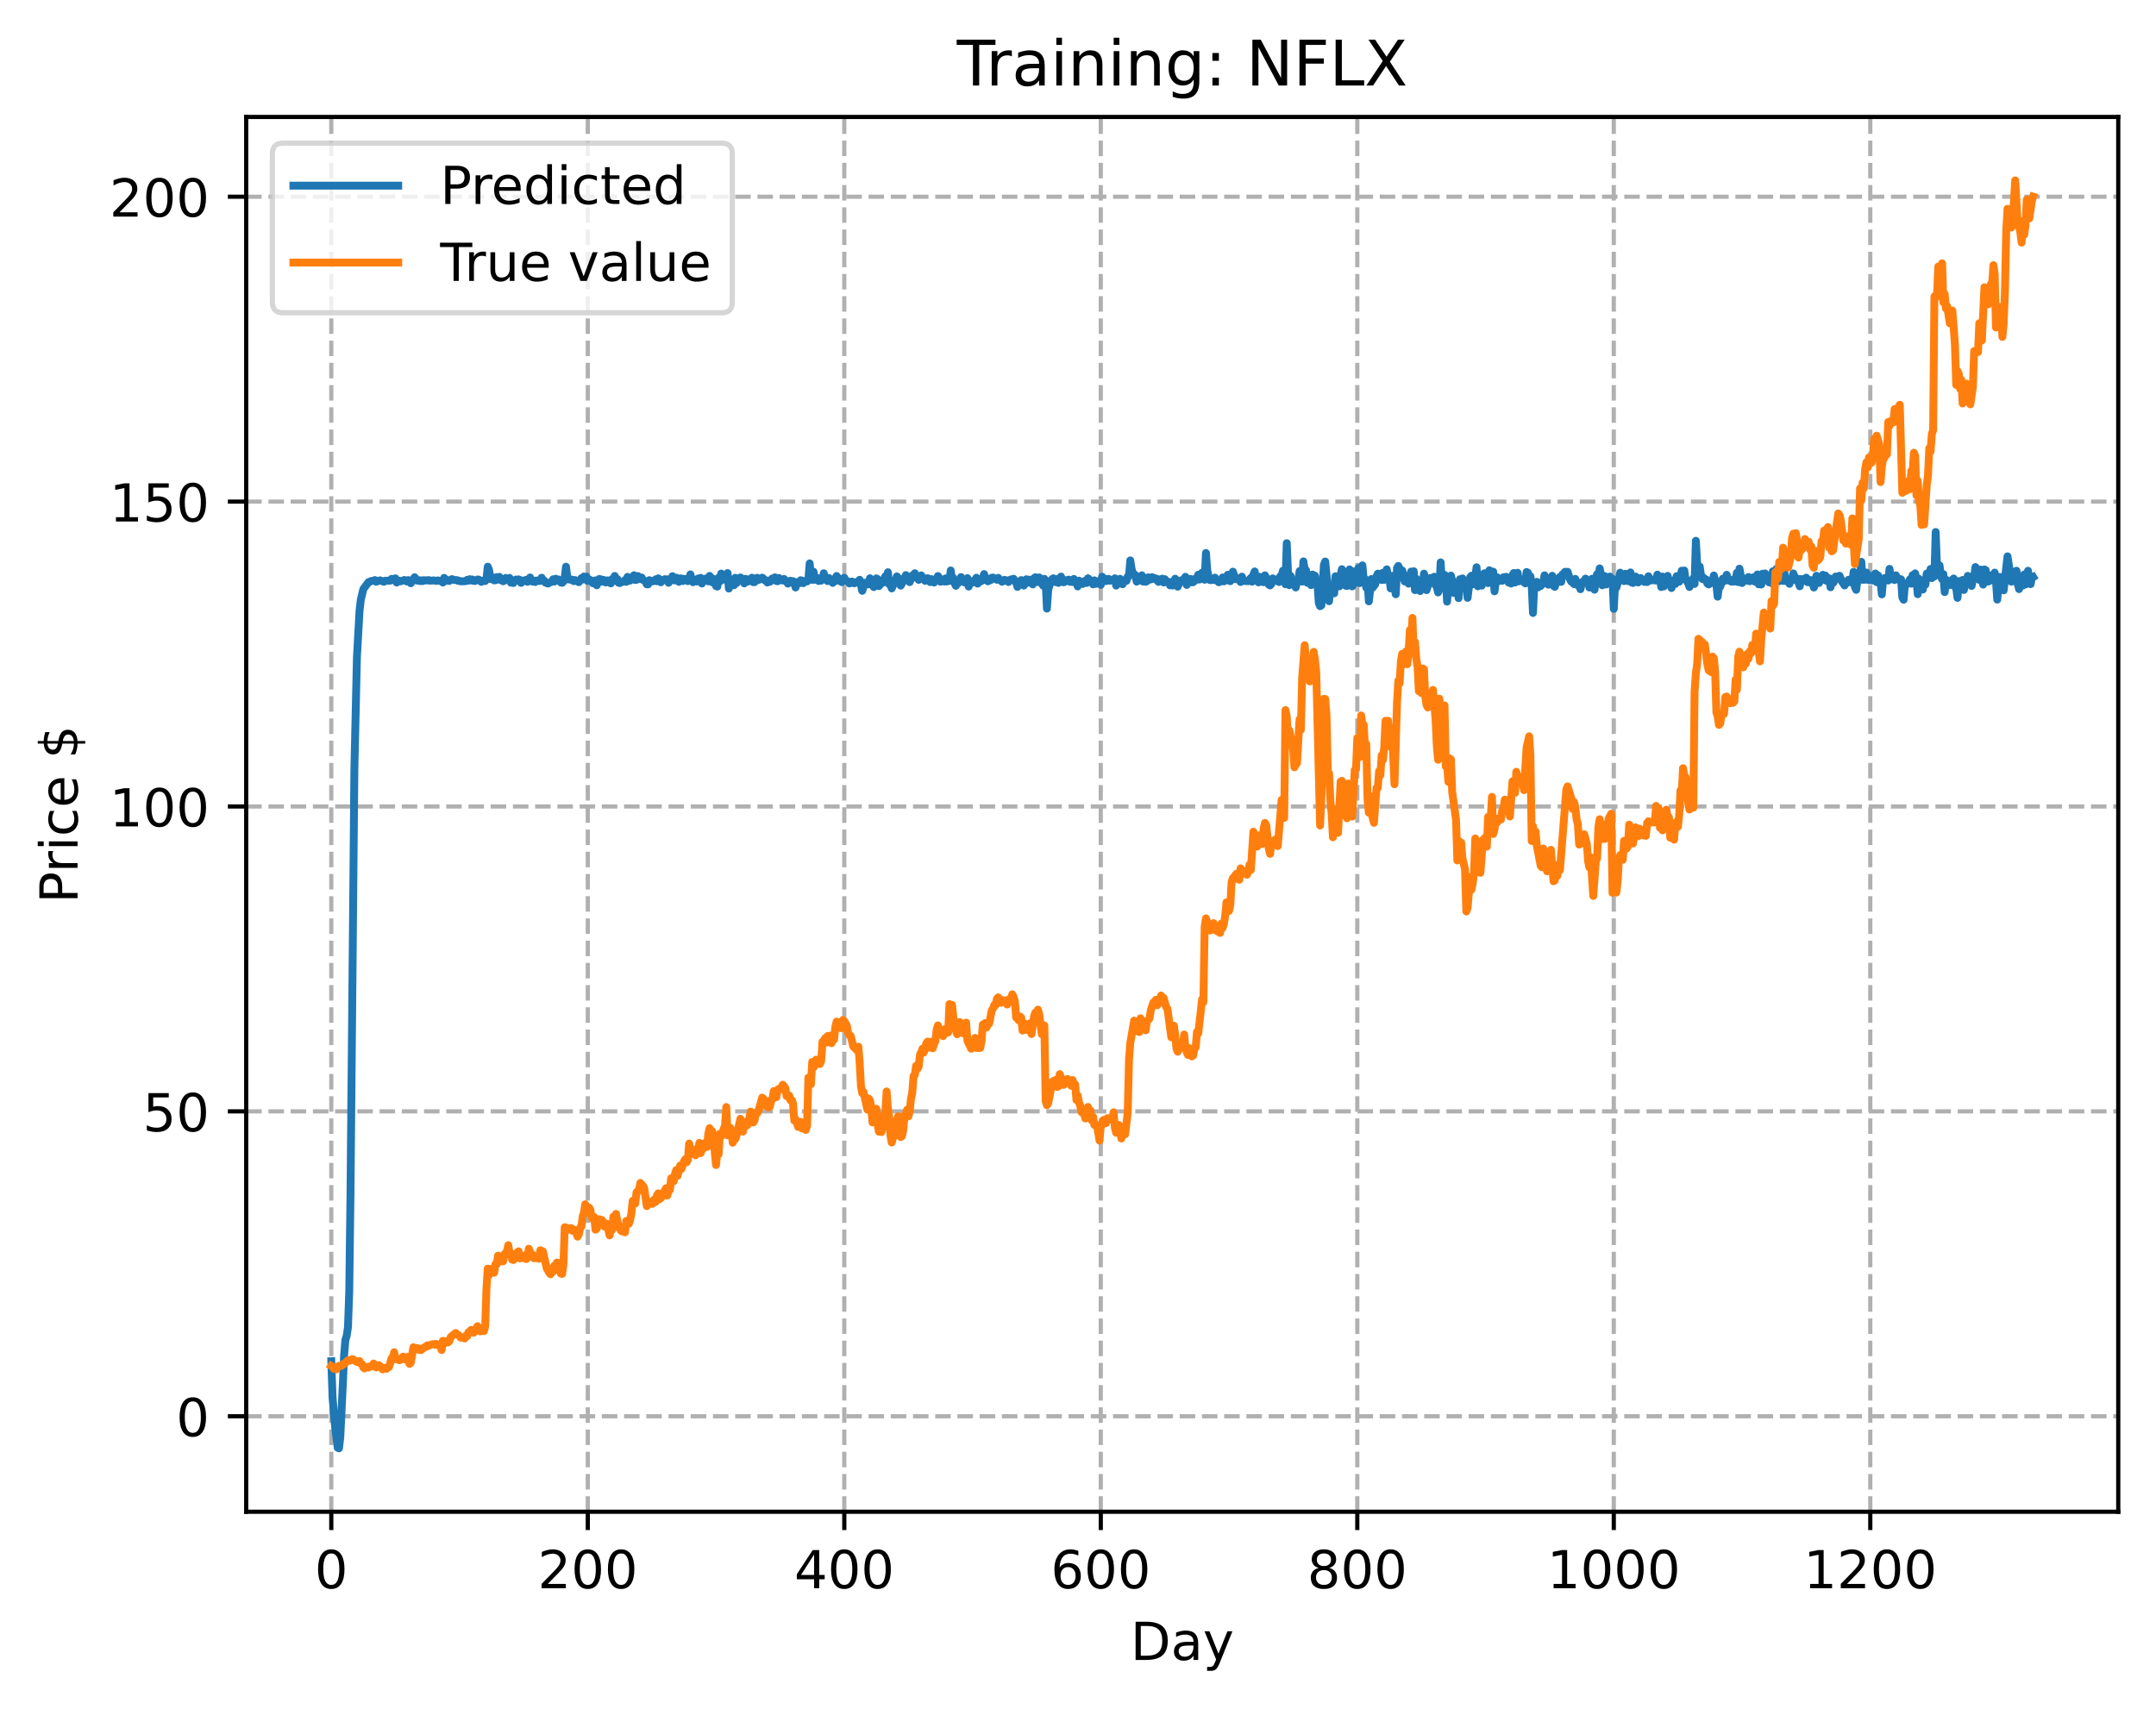 <?xml version="1.0" encoding="utf-8" standalone="no"?>
<!DOCTYPE svg PUBLIC "-//W3C//DTD SVG 1.1//EN"
  "http://www.w3.org/Graphics/SVG/1.1/DTD/svg11.dtd">
<!-- Created with matplotlib (https://matplotlib.org/) -->
<svg height="325.986pt" version="1.1" viewBox="0 0 411.286 325.986" width="411.286pt" xmlns="http://www.w3.org/2000/svg" xmlns:xlink="http://www.w3.org/1999/xlink">
 <defs>
  <style type="text/css">
*{stroke-linecap:butt;stroke-linejoin:round;}
  </style>
 </defs>
 <g id="figure_1">
  <g id="patch_1">
   <path d="M 0 325.986 
L 411.286 325.986 
L 411.286 0 
L 0 0 
z
" style="fill:#ffffff;"/>
  </g>
  <g id="axes_1">
   <g id="patch_2">
    <path d="M 46.966 288.43 
L 404.086 288.43 
L 404.086 22.318 
L 46.966 22.318 
z
" style="fill:#ffffff;"/>
   </g>
   <g id="matplotlib.axis_1">
    <g id="xtick_1">
     <g id="line2d_1">
      <path clip-path="url(#p8dae1410ba)" d="M 63.198 288.43 
L 63.198 22.318 
" style="fill:none;stroke:#b0b0b0;stroke-dasharray:2.96,1.28;stroke-dashoffset:0;stroke-width:0.8;"/>
     </g>
     <g id="line2d_2">
      <defs>
       <path d="M 0 0 
L 0 3.5 
" id="m131064e43f" style="stroke:#000000;stroke-width:0.8;"/>
      </defs>
      <g>
       <use style="stroke:#000000;stroke-width:0.8;" x="63.198" xlink:href="#m131064e43f" y="288.43"/>
      </g>
     </g>
     <g id="text_1">
      <!-- 0 -->
      <defs>
       <path d="M 31.781 66.406 
Q 24.172 66.406 20.328 58.906 
Q 16.5 51.422 16.5 36.375 
Q 16.5 21.391 20.328 13.891 
Q 24.172 6.391 31.781 6.391 
Q 39.453 6.391 43.281 13.891 
Q 47.125 21.391 47.125 36.375 
Q 47.125 51.422 43.281 58.906 
Q 39.453 66.406 31.781 66.406 
z
M 31.781 74.219 
Q 44.047 74.219 50.516 64.516 
Q 56.984 54.828 56.984 36.375 
Q 56.984 17.969 50.516 8.266 
Q 44.047 -1.422 31.781 -1.422 
Q 19.531 -1.422 13.062 8.266 
Q 6.594 17.969 6.594 36.375 
Q 6.594 54.828 13.062 64.516 
Q 19.531 74.219 31.781 74.219 
z
" id="DejaVuSans-48"/>
      </defs>
      <g transform="translate(60.017 303.029)scale(0.1 -0.1)">
       <use xlink:href="#DejaVuSans-48"/>
      </g>
     </g>
    </g>
    <g id="xtick_2">
     <g id="line2d_3">
      <path clip-path="url(#p8dae1410ba)" d="M 112.129 288.43 
L 112.129 22.318 
" style="fill:none;stroke:#b0b0b0;stroke-dasharray:2.96,1.28;stroke-dashoffset:0;stroke-width:0.8;"/>
     </g>
     <g id="line2d_4">
      <g>
       <use style="stroke:#000000;stroke-width:0.8;" x="112.129" xlink:href="#m131064e43f" y="288.43"/>
      </g>
     </g>
     <g id="text_2">
      <!-- 200 -->
      <defs>
       <path d="M 19.188 8.297 
L 53.609 8.297 
L 53.609 0 
L 7.328 0 
L 7.328 8.297 
Q 12.938 14.109 22.625 23.891 
Q 32.328 33.688 34.812 36.531 
Q 39.547 41.844 41.422 45.531 
Q 43.312 49.219 43.312 52.781 
Q 43.312 58.594 39.234 62.25 
Q 35.156 65.922 28.609 65.922 
Q 23.969 65.922 18.812 64.312 
Q 13.672 62.703 7.812 59.422 
L 7.812 69.391 
Q 13.766 71.781 18.938 73 
Q 24.125 74.219 28.422 74.219 
Q 39.75 74.219 46.484 68.547 
Q 53.219 62.891 53.219 53.422 
Q 53.219 48.922 51.531 44.891 
Q 49.859 40.875 45.406 35.406 
Q 44.188 33.984 37.641 27.219 
Q 31.109 20.453 19.188 8.297 
z
" id="DejaVuSans-50"/>
      </defs>
      <g transform="translate(102.585 303.029)scale(0.1 -0.1)">
       <use xlink:href="#DejaVuSans-50"/>
       <use x="63.623" xlink:href="#DejaVuSans-48"/>
       <use x="127.246" xlink:href="#DejaVuSans-48"/>
      </g>
     </g>
    </g>
    <g id="xtick_3">
     <g id="line2d_5">
      <path clip-path="url(#p8dae1410ba)" d="M 161.06 288.43 
L 161.06 22.318 
" style="fill:none;stroke:#b0b0b0;stroke-dasharray:2.96,1.28;stroke-dashoffset:0;stroke-width:0.8;"/>
     </g>
     <g id="line2d_6">
      <g>
       <use style="stroke:#000000;stroke-width:0.8;" x="161.06" xlink:href="#m131064e43f" y="288.43"/>
      </g>
     </g>
     <g id="text_3">
      <!-- 400 -->
      <defs>
       <path d="M 37.797 64.312 
L 12.891 25.391 
L 37.797 25.391 
z
M 35.203 72.906 
L 47.609 72.906 
L 47.609 25.391 
L 58.016 25.391 
L 58.016 17.188 
L 47.609 17.188 
L 47.609 0 
L 37.797 0 
L 37.797 17.188 
L 4.891 17.188 
L 4.891 26.703 
z
" id="DejaVuSans-52"/>
      </defs>
      <g transform="translate(151.516 303.029)scale(0.1 -0.1)">
       <use xlink:href="#DejaVuSans-52"/>
       <use x="63.623" xlink:href="#DejaVuSans-48"/>
       <use x="127.246" xlink:href="#DejaVuSans-48"/>
      </g>
     </g>
    </g>
    <g id="xtick_4">
     <g id="line2d_7">
      <path clip-path="url(#p8dae1410ba)" d="M 209.99 288.43 
L 209.99 22.318 
" style="fill:none;stroke:#b0b0b0;stroke-dasharray:2.96,1.28;stroke-dashoffset:0;stroke-width:0.8;"/>
     </g>
     <g id="line2d_8">
      <g>
       <use style="stroke:#000000;stroke-width:0.8;" x="209.99" xlink:href="#m131064e43f" y="288.43"/>
      </g>
     </g>
     <g id="text_4">
      <!-- 600 -->
      <defs>
       <path d="M 33.016 40.375 
Q 26.375 40.375 22.484 35.828 
Q 18.609 31.297 18.609 23.391 
Q 18.609 15.531 22.484 10.953 
Q 26.375 6.391 33.016 6.391 
Q 39.656 6.391 43.531 10.953 
Q 47.406 15.531 47.406 23.391 
Q 47.406 31.297 43.531 35.828 
Q 39.656 40.375 33.016 40.375 
z
M 52.594 71.297 
L 52.594 62.312 
Q 48.875 64.062 45.094 64.984 
Q 41.312 65.922 37.594 65.922 
Q 27.828 65.922 22.672 59.328 
Q 17.531 52.734 16.797 39.406 
Q 19.672 43.656 24.016 45.922 
Q 28.375 48.188 33.594 48.188 
Q 44.578 48.188 50.953 41.516 
Q 57.328 34.859 57.328 23.391 
Q 57.328 12.156 50.688 5.359 
Q 44.047 -1.422 33.016 -1.422 
Q 20.359 -1.422 13.672 8.266 
Q 6.984 17.969 6.984 36.375 
Q 6.984 53.656 15.188 63.938 
Q 23.391 74.219 37.203 74.219 
Q 40.922 74.219 44.703 73.484 
Q 48.484 72.75 52.594 71.297 
z
" id="DejaVuSans-54"/>
      </defs>
      <g transform="translate(200.446 303.029)scale(0.1 -0.1)">
       <use xlink:href="#DejaVuSans-54"/>
       <use x="63.623" xlink:href="#DejaVuSans-48"/>
       <use x="127.246" xlink:href="#DejaVuSans-48"/>
      </g>
     </g>
    </g>
    <g id="xtick_5">
     <g id="line2d_9">
      <path clip-path="url(#p8dae1410ba)" d="M 258.921 288.43 
L 258.921 22.318 
" style="fill:none;stroke:#b0b0b0;stroke-dasharray:2.96,1.28;stroke-dashoffset:0;stroke-width:0.8;"/>
     </g>
     <g id="line2d_10">
      <g>
       <use style="stroke:#000000;stroke-width:0.8;" x="258.921" xlink:href="#m131064e43f" y="288.43"/>
      </g>
     </g>
     <g id="text_5">
      <!-- 800 -->
      <defs>
       <path d="M 31.781 34.625 
Q 24.75 34.625 20.719 30.859 
Q 16.703 27.094 16.703 20.516 
Q 16.703 13.922 20.719 10.156 
Q 24.75 6.391 31.781 6.391 
Q 38.812 6.391 42.859 10.172 
Q 46.922 13.969 46.922 20.516 
Q 46.922 27.094 42.891 30.859 
Q 38.875 34.625 31.781 34.625 
z
M 21.922 38.812 
Q 15.578 40.375 12.031 44.719 
Q 8.5 49.078 8.5 55.328 
Q 8.5 64.062 14.719 69.141 
Q 20.953 74.219 31.781 74.219 
Q 42.672 74.219 48.875 69.141 
Q 55.078 64.062 55.078 55.328 
Q 55.078 49.078 51.531 44.719 
Q 48 40.375 41.703 38.812 
Q 48.828 37.156 52.797 32.312 
Q 56.781 27.484 56.781 20.516 
Q 56.781 9.906 50.312 4.234 
Q 43.844 -1.422 31.781 -1.422 
Q 19.734 -1.422 13.25 4.234 
Q 6.781 9.906 6.781 20.516 
Q 6.781 27.484 10.781 32.312 
Q 14.797 37.156 21.922 38.812 
z
M 18.312 54.391 
Q 18.312 48.734 21.844 45.562 
Q 25.391 42.391 31.781 42.391 
Q 38.141 42.391 41.719 45.562 
Q 45.312 48.734 45.312 54.391 
Q 45.312 60.062 41.719 63.234 
Q 38.141 66.406 31.781 66.406 
Q 25.391 66.406 21.844 63.234 
Q 18.312 60.062 18.312 54.391 
z
" id="DejaVuSans-56"/>
      </defs>
      <g transform="translate(249.377 303.029)scale(0.1 -0.1)">
       <use xlink:href="#DejaVuSans-56"/>
       <use x="63.623" xlink:href="#DejaVuSans-48"/>
       <use x="127.246" xlink:href="#DejaVuSans-48"/>
      </g>
     </g>
    </g>
    <g id="xtick_6">
     <g id="line2d_11">
      <path clip-path="url(#p8dae1410ba)" d="M 307.851 288.43 
L 307.851 22.318 
" style="fill:none;stroke:#b0b0b0;stroke-dasharray:2.96,1.28;stroke-dashoffset:0;stroke-width:0.8;"/>
     </g>
     <g id="line2d_12">
      <g>
       <use style="stroke:#000000;stroke-width:0.8;" x="307.851" xlink:href="#m131064e43f" y="288.43"/>
      </g>
     </g>
     <g id="text_6">
      <!-- 1000 -->
      <defs>
       <path d="M 12.406 8.297 
L 28.516 8.297 
L 28.516 63.922 
L 10.984 60.406 
L 10.984 69.391 
L 28.422 72.906 
L 38.281 72.906 
L 38.281 8.297 
L 54.391 8.297 
L 54.391 0 
L 12.406 0 
z
" id="DejaVuSans-49"/>
      </defs>
      <g transform="translate(295.126 303.029)scale(0.1 -0.1)">
       <use xlink:href="#DejaVuSans-49"/>
       <use x="63.623" xlink:href="#DejaVuSans-48"/>
       <use x="127.246" xlink:href="#DejaVuSans-48"/>
       <use x="190.869" xlink:href="#DejaVuSans-48"/>
      </g>
     </g>
    </g>
    <g id="xtick_7">
     <g id="line2d_13">
      <path clip-path="url(#p8dae1410ba)" d="M 356.782 288.43 
L 356.782 22.318 
" style="fill:none;stroke:#b0b0b0;stroke-dasharray:2.96,1.28;stroke-dashoffset:0;stroke-width:0.8;"/>
     </g>
     <g id="line2d_14">
      <g>
       <use style="stroke:#000000;stroke-width:0.8;" x="356.782" xlink:href="#m131064e43f" y="288.43"/>
      </g>
     </g>
     <g id="text_7">
      <!-- 1200 -->
      <g transform="translate(344.057 303.029)scale(0.1 -0.1)">
       <use xlink:href="#DejaVuSans-49"/>
       <use x="63.623" xlink:href="#DejaVuSans-50"/>
       <use x="127.246" xlink:href="#DejaVuSans-48"/>
       <use x="190.869" xlink:href="#DejaVuSans-48"/>
      </g>
     </g>
    </g>
    <g id="text_8">
     <!-- Day -->
     <defs>
      <path d="M 19.672 64.797 
L 19.672 8.109 
L 31.594 8.109 
Q 46.688 8.109 53.688 14.938 
Q 60.688 21.781 60.688 36.531 
Q 60.688 51.172 53.688 57.984 
Q 46.688 64.797 31.594 64.797 
z
M 9.812 72.906 
L 30.078 72.906 
Q 51.266 72.906 61.172 64.094 
Q 71.094 55.281 71.094 36.531 
Q 71.094 17.672 61.125 8.828 
Q 51.172 0 30.078 0 
L 9.812 0 
z
" id="DejaVuSans-68"/>
      <path d="M 34.281 27.484 
Q 23.391 27.484 19.188 25 
Q 14.984 22.516 14.984 16.5 
Q 14.984 11.719 18.141 8.906 
Q 21.297 6.109 26.703 6.109 
Q 34.188 6.109 38.703 11.406 
Q 43.219 16.703 43.219 25.484 
L 43.219 27.484 
z
M 52.203 31.203 
L 52.203 0 
L 43.219 0 
L 43.219 8.297 
Q 40.141 3.328 35.547 0.953 
Q 30.953 -1.422 24.312 -1.422 
Q 15.922 -1.422 10.953 3.297 
Q 6 8.016 6 15.922 
Q 6 25.141 12.172 29.828 
Q 18.359 34.516 30.609 34.516 
L 43.219 34.516 
L 43.219 35.406 
Q 43.219 41.609 39.141 45 
Q 35.062 48.391 27.688 48.391 
Q 23 48.391 18.547 47.266 
Q 14.109 46.141 10.016 43.891 
L 10.016 52.203 
Q 14.938 54.109 19.578 55.047 
Q 24.219 56 28.609 56 
Q 40.484 56 46.344 49.844 
Q 52.203 43.703 52.203 31.203 
z
" id="DejaVuSans-97"/>
      <path d="M 32.172 -5.078 
Q 28.375 -14.844 24.75 -17.812 
Q 21.141 -20.797 15.094 -20.797 
L 7.906 -20.797 
L 7.906 -13.281 
L 13.188 -13.281 
Q 16.891 -13.281 18.938 -11.516 
Q 21 -9.766 23.484 -3.219 
L 25.094 0.875 
L 2.984 54.688 
L 12.5 54.688 
L 29.594 11.922 
L 46.688 54.688 
L 56.203 54.688 
z
" id="DejaVuSans-121"/>
     </defs>
     <g transform="translate(215.652 316.707)scale(0.1 -0.1)">
      <use xlink:href="#DejaVuSans-68"/>
      <use x="77.002" xlink:href="#DejaVuSans-97"/>
      <use x="138.281" xlink:href="#DejaVuSans-121"/>
     </g>
    </g>
   </g>
   <g id="matplotlib.axis_2">
    <g id="ytick_1">
     <g id="line2d_15">
      <path clip-path="url(#p8dae1410ba)" d="M 46.966 270.218 
L 404.086 270.218 
" style="fill:none;stroke:#b0b0b0;stroke-dasharray:2.96,1.28;stroke-dashoffset:0;stroke-width:0.8;"/>
     </g>
     <g id="line2d_16">
      <defs>
       <path d="M 0 0 
L -3.5 0 
" id="m4a6e72a020" style="stroke:#000000;stroke-width:0.8;"/>
      </defs>
      <g>
       <use style="stroke:#000000;stroke-width:0.8;" x="46.966" xlink:href="#m4a6e72a020" y="270.218"/>
      </g>
     </g>
     <g id="text_9">
      <!-- 0 -->
      <g transform="translate(33.603 274.017)scale(0.1 -0.1)">
       <use xlink:href="#DejaVuSans-48"/>
      </g>
     </g>
    </g>
    <g id="ytick_2">
     <g id="line2d_17">
      <path clip-path="url(#p8dae1410ba)" d="M 46.966 212.047 
L 404.086 212.047 
" style="fill:none;stroke:#b0b0b0;stroke-dasharray:2.96,1.28;stroke-dashoffset:0;stroke-width:0.8;"/>
     </g>
     <g id="line2d_18">
      <g>
       <use style="stroke:#000000;stroke-width:0.8;" x="46.966" xlink:href="#m4a6e72a020" y="212.047"/>
      </g>
     </g>
     <g id="text_10">
      <!-- 50 -->
      <defs>
       <path d="M 10.797 72.906 
L 49.516 72.906 
L 49.516 64.594 
L 19.828 64.594 
L 19.828 46.734 
Q 21.969 47.469 24.109 47.828 
Q 26.266 48.188 28.422 48.188 
Q 40.625 48.188 47.75 41.5 
Q 54.891 34.812 54.891 23.391 
Q 54.891 11.625 47.562 5.094 
Q 40.234 -1.422 26.906 -1.422 
Q 22.312 -1.422 17.547 -0.641 
Q 12.797 0.141 7.719 1.703 
L 7.719 11.625 
Q 12.109 9.234 16.797 8.062 
Q 21.484 6.891 26.703 6.891 
Q 35.156 6.891 40.078 11.328 
Q 45.016 15.766 45.016 23.391 
Q 45.016 31 40.078 35.438 
Q 35.156 39.891 26.703 39.891 
Q 22.75 39.891 18.812 39.016 
Q 14.891 38.141 10.797 36.281 
z
" id="DejaVuSans-53"/>
      </defs>
      <g transform="translate(27.241 215.846)scale(0.1 -0.1)">
       <use xlink:href="#DejaVuSans-53"/>
       <use x="63.623" xlink:href="#DejaVuSans-48"/>
      </g>
     </g>
    </g>
    <g id="ytick_3">
     <g id="line2d_19">
      <path clip-path="url(#p8dae1410ba)" d="M 46.966 153.875 
L 404.086 153.875 
" style="fill:none;stroke:#b0b0b0;stroke-dasharray:2.96,1.28;stroke-dashoffset:0;stroke-width:0.8;"/>
     </g>
     <g id="line2d_20">
      <g>
       <use style="stroke:#000000;stroke-width:0.8;" x="46.966" xlink:href="#m4a6e72a020" y="153.875"/>
      </g>
     </g>
     <g id="text_11">
      <!-- 100 -->
      <g transform="translate(20.878 157.674)scale(0.1 -0.1)">
       <use xlink:href="#DejaVuSans-49"/>
       <use x="63.623" xlink:href="#DejaVuSans-48"/>
       <use x="127.246" xlink:href="#DejaVuSans-48"/>
      </g>
     </g>
    </g>
    <g id="ytick_4">
     <g id="line2d_21">
      <path clip-path="url(#p8dae1410ba)" d="M 46.966 95.704 
L 404.086 95.704 
" style="fill:none;stroke:#b0b0b0;stroke-dasharray:2.96,1.28;stroke-dashoffset:0;stroke-width:0.8;"/>
     </g>
     <g id="line2d_22">
      <g>
       <use style="stroke:#000000;stroke-width:0.8;" x="46.966" xlink:href="#m4a6e72a020" y="95.704"/>
      </g>
     </g>
     <g id="text_12">
      <!-- 150 -->
      <g transform="translate(20.878 99.503)scale(0.1 -0.1)">
       <use xlink:href="#DejaVuSans-49"/>
       <use x="63.623" xlink:href="#DejaVuSans-53"/>
       <use x="127.246" xlink:href="#DejaVuSans-48"/>
      </g>
     </g>
    </g>
    <g id="ytick_5">
     <g id="line2d_23">
      <path clip-path="url(#p8dae1410ba)" d="M 46.966 37.532 
L 404.086 37.532 
" style="fill:none;stroke:#b0b0b0;stroke-dasharray:2.96,1.28;stroke-dashoffset:0;stroke-width:0.8;"/>
     </g>
     <g id="line2d_24">
      <g>
       <use style="stroke:#000000;stroke-width:0.8;" x="46.966" xlink:href="#m4a6e72a020" y="37.532"/>
      </g>
     </g>
     <g id="text_13">
      <!-- 200 -->
      <g transform="translate(20.878 41.331)scale(0.1 -0.1)">
       <use xlink:href="#DejaVuSans-50"/>
       <use x="63.623" xlink:href="#DejaVuSans-48"/>
       <use x="127.246" xlink:href="#DejaVuSans-48"/>
      </g>
     </g>
    </g>
    <g id="text_14">
     <!-- Price $ -->
     <defs>
      <path d="M 19.672 64.797 
L 19.672 37.406 
L 32.078 37.406 
Q 38.969 37.406 42.719 40.969 
Q 46.484 44.531 46.484 51.125 
Q 46.484 57.672 42.719 61.234 
Q 38.969 64.797 32.078 64.797 
z
M 9.812 72.906 
L 32.078 72.906 
Q 44.344 72.906 50.609 67.359 
Q 56.891 61.812 56.891 51.125 
Q 56.891 40.328 50.609 34.812 
Q 44.344 29.297 32.078 29.297 
L 19.672 29.297 
L 19.672 0 
L 9.812 0 
z
" id="DejaVuSans-80"/>
      <path d="M 41.109 46.297 
Q 39.594 47.172 37.812 47.578 
Q 36.031 48 33.891 48 
Q 26.266 48 22.188 43.047 
Q 18.109 38.094 18.109 28.812 
L 18.109 0 
L 9.078 0 
L 9.078 54.688 
L 18.109 54.688 
L 18.109 46.188 
Q 20.953 51.172 25.484 53.578 
Q 30.031 56 36.531 56 
Q 37.453 56 38.578 55.875 
Q 39.703 55.766 41.062 55.516 
z
" id="DejaVuSans-114"/>
      <path d="M 9.422 54.688 
L 18.406 54.688 
L 18.406 0 
L 9.422 0 
z
M 9.422 75.984 
L 18.406 75.984 
L 18.406 64.594 
L 9.422 64.594 
z
" id="DejaVuSans-105"/>
      <path d="M 48.781 52.594 
L 48.781 44.188 
Q 44.969 46.297 41.141 47.344 
Q 37.312 48.391 33.406 48.391 
Q 24.656 48.391 19.812 42.844 
Q 14.984 37.312 14.984 27.297 
Q 14.984 17.281 19.812 11.734 
Q 24.656 6.203 33.406 6.203 
Q 37.312 6.203 41.141 7.25 
Q 44.969 8.297 48.781 10.406 
L 48.781 2.094 
Q 45.016 0.344 40.984 -0.531 
Q 36.969 -1.422 32.422 -1.422 
Q 20.062 -1.422 12.781 6.344 
Q 5.516 14.109 5.516 27.297 
Q 5.516 40.672 12.859 48.328 
Q 20.219 56 33.016 56 
Q 37.156 56 41.109 55.141 
Q 45.062 54.297 48.781 52.594 
z
" id="DejaVuSans-99"/>
      <path d="M 56.203 29.594 
L 56.203 25.203 
L 14.891 25.203 
Q 15.484 15.922 20.484 11.062 
Q 25.484 6.203 34.422 6.203 
Q 39.594 6.203 44.453 7.469 
Q 49.312 8.734 54.109 11.281 
L 54.109 2.781 
Q 49.266 0.734 44.188 -0.344 
Q 39.109 -1.422 33.891 -1.422 
Q 20.797 -1.422 13.156 6.188 
Q 5.516 13.812 5.516 26.812 
Q 5.516 40.234 12.766 48.109 
Q 20.016 56 32.328 56 
Q 43.359 56 49.781 48.891 
Q 56.203 41.797 56.203 29.594 
z
M 47.219 32.234 
Q 47.125 39.594 43.094 43.984 
Q 39.062 48.391 32.422 48.391 
Q 24.906 48.391 20.391 44.141 
Q 15.875 39.891 15.188 32.172 
z
" id="DejaVuSans-101"/>
      <path id="DejaVuSans-32"/>
      <path d="M 33.797 -14.703 
L 28.906 -14.703 
L 28.859 0 
Q 23.734 0.094 18.609 1.188 
Q 13.484 2.297 8.297 4.5 
L 8.297 13.281 
Q 13.281 10.156 18.375 8.562 
Q 23.484 6.984 28.906 6.938 
L 28.906 29.203 
Q 18.109 30.953 13.203 35.156 
Q 8.297 39.359 8.297 46.688 
Q 8.297 54.641 13.625 59.219 
Q 18.953 63.812 28.906 64.5 
L 28.906 75.984 
L 33.797 75.984 
L 33.797 64.656 
Q 38.328 64.453 42.578 63.688 
Q 46.828 62.938 50.875 61.625 
L 50.875 53.078 
Q 46.828 55.125 42.547 56.25 
Q 38.281 57.375 33.797 57.562 
L 33.797 36.719 
Q 44.875 35.016 50.094 30.609 
Q 55.328 26.219 55.328 18.609 
Q 55.328 10.359 49.781 5.594 
Q 44.234 0.828 33.797 0.094 
z
M 28.906 37.594 
L 28.906 57.625 
Q 23.25 56.984 20.266 54.391 
Q 17.281 51.812 17.281 47.516 
Q 17.281 43.312 20.031 40.969 
Q 22.797 38.625 28.906 37.594 
z
M 33.797 28.219 
L 33.797 7.078 
Q 39.984 7.906 43.141 10.594 
Q 46.297 13.281 46.297 17.672 
Q 46.297 21.969 43.281 24.5 
Q 40.281 27.047 33.797 28.219 
z
" id="DejaVuSans-36"/>
     </defs>
     <g transform="translate(14.798 172.342)rotate(-90)scale(0.1 -0.1)">
      <use xlink:href="#DejaVuSans-80"/>
      <use x="58.553" xlink:href="#DejaVuSans-114"/>
      <use x="99.666" xlink:href="#DejaVuSans-105"/>
      <use x="127.449" xlink:href="#DejaVuSans-99"/>
      <use x="182.43" xlink:href="#DejaVuSans-101"/>
      <use x="243.953" xlink:href="#DejaVuSans-32"/>
      <use x="275.74" xlink:href="#DejaVuSans-36"/>
     </g>
    </g>
   </g>
   <g id="line2d_25">
    <path clip-path="url(#p8dae1410ba)" d="M 63.198 259.709 
L 63.443 266.656 
L 63.932 272.294 
L 64.422 276.223 
L 64.666 276.334 
L 64.911 274.271 
L 65.4 264.087 
L 65.645 258.528 
L 65.89 255.645 
L 66.134 254.878 
L 66.379 253.229 
L 66.623 246.415 
L 66.868 227.27 
L 67.602 146.76 
L 68.091 125.355 
L 68.581 116.574 
L 68.825 114.437 
L 69.315 112.384 
L 70.293 111.07 
L 70.538 111.021 
L 70.783 110.857 
L 71.272 110.801 
L 71.517 110.675 
L 71.761 110.993 
L 72.495 110.725 
L 73.229 111.004 
L 73.474 110.8 
L 74.452 110.788 
L 74.697 110.449 
L 74.942 110.479 
L 75.186 110.708 
L 75.431 110.341 
L 75.676 111.147 
L 75.92 110.862 
L 76.165 110.805 
L 76.41 110.917 
L 77.144 110.654 
L 77.633 110.953 
L 77.878 110.673 
L 78.122 110.764 
L 78.367 111.282 
L 79.101 110.131 
L 79.345 110.698 
L 79.59 110.769 
L 79.835 110.685 
L 80.079 110.868 
L 80.324 110.723 
L 80.569 110.883 
L 80.813 110.698 
L 81.058 110.76 
L 81.303 110.699 
L 81.547 110.756 
L 81.792 110.678 
L 82.037 110.794 
L 82.771 110.734 
L 83.26 110.839 
L 83.505 110.74 
L 83.994 110.853 
L 84.239 110.796 
L 84.483 111.141 
L 84.728 110.254 
L 84.972 110.874 
L 85.217 110.62 
L 85.706 110.84 
L 86.196 110.494 
L 86.685 110.669 
L 87.174 110.677 
L 87.419 110.836 
L 87.664 110.813 
L 87.908 110.92 
L 88.887 110.872 
L 89.132 110.619 
L 89.376 110.79 
L 89.621 110.504 
L 89.866 110.747 
L 90.11 110.562 
L 90.355 110.837 
L 90.599 110.854 
L 91.089 110.559 
L 91.333 110.586 
L 91.823 111.023 
L 92.312 110.721 
L 92.557 110.859 
L 92.801 110.477 
L 93.046 108.116 
L 93.291 108.707 
L 93.535 110.472 
L 93.78 110.045 
L 94.025 110.533 
L 94.269 110.731 
L 94.514 110.709 
L 94.759 110.112 
L 95.003 110.583 
L 95.248 110.055 
L 95.493 110.681 
L 95.737 110.729 
L 95.982 110.903 
L 96.227 110.777 
L 96.471 110.27 
L 96.716 110.567 
L 96.96 110.553 
L 97.205 110.269 
L 97.45 111.167 
L 97.694 110.825 
L 97.939 111.236 
L 98.428 110.568 
L 98.673 110.735 
L 98.918 110.539 
L 99.162 110.638 
L 99.407 111.213 
L 99.652 110.851 
L 99.896 110.752 
L 100.141 110.868 
L 100.386 110.622 
L 100.63 111.005 
L 100.875 110.735 
L 101.12 110.173 
L 101.364 110.861 
L 101.609 110.972 
L 101.854 110.781 
L 102.098 111.041 
L 102.343 110.753 
L 102.832 110.851 
L 103.077 110.84 
L 103.321 110.221 
L 103.566 110.662 
L 103.811 110.773 
L 104.055 111.17 
L 104.545 111.339 
L 105.034 111.065 
L 105.279 111.011 
L 105.523 110.516 
L 105.768 110.952 
L 106.013 110.413 
L 106.257 110.694 
L 106.502 110.545 
L 106.747 110.746 
L 106.991 111.142 
L 107.236 111.2 
L 107.481 110.941 
L 107.725 110.205 
L 107.97 108.123 
L 108.215 110.065 
L 108.459 110.563 
L 108.704 110.481 
L 108.948 110.641 
L 109.193 110.608 
L 109.438 110.873 
L 109.682 110.67 
L 110.416 111.077 
L 110.906 110.315 
L 111.15 110.583 
L 111.395 109.996 
L 111.64 110.27 
L 111.884 110.007 
L 112.129 110.885 
L 112.374 110.599 
L 112.618 110.661 
L 112.863 110.858 
L 113.108 111.285 
L 113.597 110.726 
L 113.842 111.672 
L 114.331 110.461 
L 114.575 110.525 
L 114.82 110.97 
L 115.065 110.617 
L 115.554 111.136 
L 115.799 110.734 
L 116.043 110.755 
L 116.288 111.17 
L 116.533 111.304 
L 116.777 110.489 
L 117.022 110.84 
L 117.267 109.888 
L 117.511 110.578 
L 117.756 110.458 
L 118.001 111.187 
L 118.245 111.244 
L 118.49 110.995 
L 118.735 111.037 
L 118.979 110.927 
L 119.224 110.682 
L 119.469 111.013 
L 119.713 110.063 
L 119.958 110.78 
L 120.203 110.773 
L 120.692 110.222 
L 120.936 109.753 
L 121.181 110.668 
L 121.426 110.631 
L 121.67 109.904 
L 121.915 110.462 
L 122.16 110.456 
L 122.404 110.184 
L 122.649 110.649 
L 123.138 110.891 
L 123.383 111.485 
L 123.628 111.5 
L 123.872 110.69 
L 124.362 110.907 
L 124.606 110.907 
L 124.851 110.789 
L 125.096 110.526 
L 125.34 110.901 
L 125.585 110.345 
L 125.83 110.544 
L 126.074 111.092 
L 126.319 110.765 
L 126.808 110.514 
L 127.297 110.539 
L 127.542 111.193 
L 127.787 110.534 
L 128.031 110.675 
L 128.276 109.929 
L 128.521 110.715 
L 128.765 110.727 
L 129.01 110.216 
L 129.255 110.345 
L 129.499 111.012 
L 129.744 110.344 
L 129.989 110.382 
L 130.233 110.866 
L 130.478 110.447 
L 130.967 110.499 
L 131.212 110.877 
L 131.457 110.609 
L 131.701 109.59 
L 131.946 110.723 
L 132.191 111.078 
L 132.435 110.56 
L 132.68 110.92 
L 132.924 110.953 
L 133.169 110.38 
L 133.414 110.769 
L 133.658 110.251 
L 133.903 111.333 
L 134.148 110.619 
L 134.392 110.715 
L 134.637 110.374 
L 135.126 110.927 
L 135.371 109.88 
L 135.616 110.171 
L 135.86 111.091 
L 136.105 110.46 
L 136.594 111.819 
L 136.839 111.918 
L 137.084 110.232 
L 137.328 110.94 
L 137.573 109.433 
L 137.818 110.607 
L 138.062 110.579 
L 138.307 110.251 
L 138.551 110.4 
L 138.796 109.338 
L 139.041 112.297 
L 139.285 110.592 
L 139.775 110.954 
L 140.019 111.666 
L 140.264 110.233 
L 140.509 111.253 
L 140.753 110.637 
L 141.243 110.176 
L 141.487 110.359 
L 141.977 111.307 
L 142.221 110.428 
L 142.466 110.534 
L 142.711 110.947 
L 143.445 110.22 
L 143.689 111.077 
L 143.934 111.073 
L 144.423 110.238 
L 144.668 110.677 
L 145.157 110.402 
L 145.402 110.215 
L 145.646 110.385 
L 145.891 110.726 
L 146.136 110.766 
L 146.38 111.142 
L 146.625 110.752 
L 146.87 111.005 
L 147.114 110.766 
L 147.359 110.348 
L 147.604 110.615 
L 147.848 110.15 
L 148.093 110.848 
L 148.338 110.901 
L 148.582 110.28 
L 148.827 110.557 
L 149.316 110.774 
L 149.561 110.457 
L 149.806 110.808 
L 150.05 110.843 
L 150.295 111.352 
L 150.539 110.96 
L 150.784 110.796 
L 151.029 111.137 
L 151.273 110.876 
L 151.518 111.052 
L 151.763 112.09 
L 152.007 111.081 
L 152.497 111.266 
L 152.741 110.704 
L 152.986 110.768 
L 153.231 111.267 
L 153.475 110.859 
L 153.965 110.939 
L 154.209 110.554 
L 154.454 107.491 
L 154.699 110.068 
L 154.943 110.644 
L 155.188 109.074 
L 155.433 110.618 
L 155.677 110.306 
L 155.922 110.277 
L 156.166 110.852 
L 156.411 110.62 
L 156.656 110.787 
L 156.9 110.531 
L 157.145 109.369 
L 157.39 110.343 
L 157.634 110.326 
L 157.879 110.873 
L 158.124 110.271 
L 158.368 110.665 
L 158.613 110.607 
L 158.858 111.21 
L 159.102 110.456 
L 159.347 110.867 
L 159.592 109.896 
L 159.836 110.178 
L 160.081 110.805 
L 160.326 110.507 
L 160.57 111.066 
L 160.815 110.816 
L 161.06 110.227 
L 161.304 110.717 
L 161.549 110.901 
L 161.794 110.919 
L 162.038 111.318 
L 162.527 110.956 
L 162.772 111.259 
L 163.017 111.279 
L 163.261 111.073 
L 163.506 111.069 
L 163.751 110.924 
L 163.995 110.618 
L 164.485 112.728 
L 164.974 111.183 
L 165.219 111.544 
L 165.463 111.426 
L 165.708 111.493 
L 165.953 110.328 
L 166.687 112.013 
L 167.176 110.351 
L 167.421 110.505 
L 167.665 111.826 
L 167.91 111.548 
L 168.154 110.777 
L 168.399 111.195 
L 168.888 109.943 
L 169.133 110.414 
L 169.378 109.18 
L 169.622 111.477 
L 169.867 111.403 
L 170.112 112.27 
L 170.356 111.691 
L 170.601 110.809 
L 170.846 110.778 
L 171.09 109.978 
L 171.335 110.355 
L 171.58 110.404 
L 171.824 111.735 
L 172.558 110.46 
L 172.803 109.724 
L 173.048 110.394 
L 173.292 110.318 
L 173.537 111.061 
L 174.026 109.808 
L 174.271 110.054 
L 174.515 109.37 
L 174.76 110.238 
L 175.005 109.853 
L 175.249 110.634 
L 175.494 110.465 
L 175.739 109.786 
L 175.983 110.285 
L 176.228 110.283 
L 176.473 110.822 
L 176.717 110.364 
L 176.962 110.317 
L 177.207 110.486 
L 177.451 111.059 
L 177.696 110.487 
L 177.941 110.585 
L 178.185 111.148 
L 178.43 110.533 
L 178.675 110.567 
L 178.919 109.905 
L 179.164 110.219 
L 179.409 110.99 
L 179.898 110.811 
L 180.142 110.965 
L 180.387 110.354 
L 180.632 110.951 
L 180.876 110.65 
L 181.121 110.834 
L 181.366 108.843 
L 181.61 110.643 
L 181.855 110.265 
L 182.1 111.278 
L 182.344 111.773 
L 182.589 111.168 
L 182.834 111.218 
L 183.078 110.867 
L 183.323 110.107 
L 183.568 110.84 
L 184.057 111.152 
L 184.546 110.305 
L 184.791 111.914 
L 185.036 111.249 
L 185.28 111.132 
L 185.525 111.15 
L 185.77 110.771 
L 186.014 110.862 
L 186.259 110.229 
L 186.503 111.357 
L 186.748 110.752 
L 186.993 110.969 
L 187.237 110.837 
L 187.482 110.375 
L 187.727 109.53 
L 187.971 110.656 
L 188.216 110.306 
L 188.461 110.914 
L 188.705 110.448 
L 188.95 110.708 
L 189.195 110.231 
L 189.439 110.193 
L 189.684 110.438 
L 189.929 110.376 
L 190.173 110.62 
L 190.418 110.248 
L 191.152 110.995 
L 191.641 110.631 
L 191.886 110.792 
L 192.13 110.721 
L 192.375 111.043 
L 192.62 110.661 
L 192.864 110.54 
L 193.109 110.733 
L 193.354 110.426 
L 193.843 111.065 
L 194.088 111.983 
L 194.332 111.172 
L 194.577 111.123 
L 194.822 110.673 
L 195.066 110.902 
L 195.311 111.728 
L 195.8 110.521 
L 196.045 111.192 
L 196.29 110.59 
L 196.534 110.726 
L 196.779 110.677 
L 197.024 111.499 
L 197.268 110.305 
L 197.513 110.133 
L 197.758 110.361 
L 198.002 111.054 
L 198.247 110.172 
L 198.736 111.347 
L 198.981 111.737 
L 199.225 110.439 
L 199.47 110.805 
L 199.715 116.118 
L 199.959 112.553 
L 200.449 110.889 
L 200.693 110.507 
L 200.938 110.333 
L 201.183 110.603 
L 201.427 111.082 
L 201.672 110.46 
L 201.917 111.215 
L 202.161 110.839 
L 202.406 110.007 
L 202.651 110.856 
L 202.895 111.1 
L 203.14 111.002 
L 203.385 110.683 
L 203.629 110.728 
L 203.874 110.587 
L 204.118 111.011 
L 204.363 110.751 
L 204.608 111.055 
L 204.852 110.459 
L 205.097 111.011 
L 205.342 110.838 
L 205.586 111.89 
L 205.831 110.788 
L 206.076 111.342 
L 206.32 111.203 
L 206.565 111.407 
L 206.81 110.883 
L 207.054 111.166 
L 207.299 111.22 
L 207.544 110.327 
L 207.788 110.554 
L 208.033 110.989 
L 208.278 110.812 
L 208.522 111.491 
L 208.767 110.726 
L 209.012 111.394 
L 209.256 110.953 
L 209.501 110.896 
L 209.99 111.591 
L 210.235 110.03 
L 210.479 110.621 
L 210.724 110.382 
L 210.969 110.872 
L 211.213 110.792 
L 211.458 110.439 
L 211.703 110.809 
L 211.947 110.649 
L 212.192 110.661 
L 212.437 110.83 
L 212.681 110.338 
L 212.926 111.728 
L 213.66 110.434 
L 214.149 111.473 
L 214.394 110.691 
L 214.883 110.835 
L 215.128 109.998 
L 215.373 109.898 
L 215.617 106.919 
L 215.862 108.539 
L 216.106 109.332 
L 216.596 109.738 
L 216.84 110.975 
L 217.085 110.554 
L 217.33 110.746 
L 217.574 110.732 
L 217.819 109.768 
L 218.064 110.961 
L 218.308 110.715 
L 218.553 110.999 
L 218.798 110.887 
L 219.042 110.151 
L 219.287 110.557 
L 219.532 110.558 
L 219.776 110.12 
L 220.021 110.335 
L 220.266 110.286 
L 220.51 110.611 
L 220.755 110.451 
L 221 111.021 
L 221.244 110.613 
L 221.734 110.406 
L 221.978 111.136 
L 222.223 110.509 
L 222.467 111.044 
L 222.712 111.128 
L 222.957 111.01 
L 223.201 111.688 
L 223.446 111.565 
L 223.691 111.711 
L 223.935 110.82 
L 224.18 110.415 
L 224.669 111.935 
L 225.159 110.771 
L 225.648 110.64 
L 225.893 110.971 
L 226.137 110.046 
L 226.382 111.602 
L 226.627 111.174 
L 226.871 111.146 
L 227.116 110.458 
L 227.361 111.099 
L 227.605 111.085 
L 227.85 110.839 
L 228.094 110.339 
L 228.339 110.619 
L 228.584 109.648 
L 228.828 110.571 
L 229.318 109.25 
L 229.807 110.613 
L 230.052 105.51 
L 230.296 108.753 
L 230.541 110.058 
L 230.786 110.67 
L 231.03 110.684 
L 231.275 110.531 
L 231.52 110.661 
L 231.764 110.208 
L 232.009 110.749 
L 232.254 110.705 
L 232.498 111.096 
L 232.743 110.796 
L 232.988 110.915 
L 233.232 110.174 
L 233.477 110.921 
L 234.211 109.661 
L 234.455 110.797 
L 234.7 110.889 
L 234.945 110.352 
L 235.189 109.069 
L 235.679 110.506 
L 235.923 110.28 
L 236.413 110.679 
L 236.657 111.042 
L 236.902 110.021 
L 237.147 110.714 
L 237.391 110.847 
L 238.125 110.89 
L 238.615 110.26 
L 238.859 110.985 
L 239.104 109.598 
L 239.349 109.032 
L 239.593 110.547 
L 240.082 111.116 
L 240.327 110.049 
L 240.572 110.997 
L 240.816 110.578 
L 241.061 111.078 
L 241.306 109.77 
L 241.795 110.689 
L 242.04 111.54 
L 242.284 111.699 
L 242.529 111.421 
L 242.774 110.348 
L 243.018 110.832 
L 243.508 110.532 
L 243.752 110.912 
L 243.997 111.043 
L 244.242 109.925 
L 244.486 109.944 
L 244.731 108.893 
L 245.22 111.472 
L 245.465 103.631 
L 245.709 109.356 
L 245.954 111.65 
L 246.199 109.874 
L 246.443 110.849 
L 246.688 111.241 
L 246.933 111.15 
L 247.177 112.092 
L 247.422 110.945 
L 247.667 110.841 
L 247.911 108.974 
L 248.156 109.18 
L 248.401 110.97 
L 248.645 107.109 
L 248.89 108.685 
L 249.135 108.776 
L 249.379 111.188 
L 249.624 110.803 
L 249.869 110.787 
L 250.113 111.642 
L 250.358 109.614 
L 250.603 110.638 
L 250.847 109.833 
L 251.092 111.028 
L 251.337 111.587 
L 251.581 115.055 
L 251.826 115.658 
L 252.07 115.499 
L 252.56 107.74 
L 252.804 107.131 
L 253.538 114.713 
L 253.783 111.975 
L 254.028 113.236 
L 254.272 112.616 
L 254.517 113.202 
L 254.762 109.941 
L 255.251 111.71 
L 255.496 111.88 
L 255.74 109.745 
L 255.985 108.599 
L 256.474 111.14 
L 256.719 111.76 
L 256.964 111.799 
L 257.208 111.284 
L 257.453 108.641 
L 257.697 110.931 
L 257.942 111.878 
L 258.187 111.524 
L 258.431 108.994 
L 258.676 109.249 
L 258.921 110.224 
L 259.165 108.349 
L 259.41 111.254 
L 259.655 110.773 
L 259.899 107.869 
L 260.144 110.627 
L 260.389 110.445 
L 260.633 112.139 
L 260.878 110.841 
L 261.123 114.737 
L 261.612 110.482 
L 261.857 112.113 
L 262.346 111.469 
L 262.591 109.98 
L 262.835 109.445 
L 263.08 110.426 
L 263.325 109.47 
L 263.569 110.666 
L 263.814 109.271 
L 264.058 110.629 
L 264.548 108.626 
L 264.792 110.314 
L 265.037 110.204 
L 265.282 112.261 
L 265.526 109.872 
L 265.771 110.513 
L 266.26 113.386 
L 266.505 108.362 
L 266.75 107.972 
L 266.994 108.488 
L 267.239 110.121 
L 267.484 108.834 
L 267.728 109.591 
L 267.973 110.946 
L 268.218 110.264 
L 268.462 110.008 
L 268.707 111.358 
L 269.196 109.058 
L 269.441 111.128 
L 269.685 108.988 
L 269.93 112.598 
L 270.175 110.424 
L 270.419 111.911 
L 270.664 111.611 
L 270.909 112.774 
L 271.153 110.671 
L 271.398 111.814 
L 271.643 109.447 
L 271.887 110.603 
L 272.132 112.597 
L 272.866 110.269 
L 273.111 111.105 
L 273.355 110.985 
L 273.6 110.04 
L 273.845 111.639 
L 274.089 111.968 
L 274.334 113.036 
L 274.579 112.484 
L 274.823 107.298 
L 275.068 111.401 
L 275.313 112.154 
L 275.557 109.668 
L 275.802 109.914 
L 276.046 114.786 
L 276.291 111.606 
L 276.536 112.557 
L 276.78 109.822 
L 277.025 110.813 
L 277.27 113.12 
L 277.514 112.155 
L 278.004 111.864 
L 278.248 114.119 
L 278.493 110.507 
L 278.738 112.143 
L 278.982 110.354 
L 279.227 111.963 
L 279.472 111.494 
L 279.716 111.553 
L 279.961 114.067 
L 280.45 110.136 
L 280.695 109.846 
L 280.94 111.487 
L 281.184 110.519 
L 281.429 110.081 
L 281.673 108.23 
L 281.918 111.864 
L 282.163 111.411 
L 282.407 109.82 
L 282.652 111.741 
L 282.897 109.94 
L 283.141 109.384 
L 283.386 110.252 
L 283.631 110.445 
L 283.875 111.255 
L 284.12 108.797 
L 284.365 110.536 
L 284.609 110.426 
L 284.854 109.077 
L 285.099 112.823 
L 285.343 110.859 
L 285.588 110.132 
L 285.833 110.896 
L 286.322 110.54 
L 286.567 110.812 
L 286.811 110.138 
L 287.056 110.442 
L 287.301 110.048 
L 287.79 111.155 
L 288.034 110.932 
L 288.279 111.337 
L 288.524 109.741 
L 288.768 109.323 
L 289.013 111.145 
L 289.258 110.733 
L 289.502 109.286 
L 289.747 110.92 
L 289.992 110.445 
L 290.97 111.309 
L 291.215 109.134 
L 291.46 109.265 
L 291.704 109.948 
L 291.949 109.948 
L 292.194 111.734 
L 292.438 116.953 
L 292.683 111.466 
L 292.928 112.174 
L 293.172 111.01 
L 293.417 112.069 
L 293.661 111.748 
L 293.906 111.81 
L 294.395 111.262 
L 294.64 109.767 
L 294.885 111.288 
L 295.129 111.229 
L 295.374 111.554 
L 295.619 110.435 
L 295.863 110.906 
L 296.108 109.853 
L 296.353 111.771 
L 296.597 111.963 
L 297.087 110.458 
L 297.331 110.976 
L 297.576 110.068 
L 297.821 111.02 
L 298.065 109.581 
L 298.31 109.465 
L 298.555 109.092 
L 298.799 109.236 
L 299.044 109.096 
L 299.533 110.634 
L 299.778 111.01 
L 300.022 110.844 
L 300.267 111.448 
L 300.512 110.447 
L 301.001 111.695 
L 301.246 111.364 
L 301.49 112.42 
L 301.735 111.255 
L 301.98 110.95 
L 302.224 110.861 
L 302.469 110.39 
L 302.714 111.139 
L 302.958 111.152 
L 303.203 112.102 
L 303.448 111.598 
L 303.692 110.431 
L 303.937 112.164 
L 304.182 112.51 
L 304.426 110.272 
L 304.671 109.54 
L 304.916 110.328 
L 305.16 108.449 
L 305.405 109.598 
L 305.649 111.67 
L 306.139 109.908 
L 306.383 111.522 
L 306.628 110.354 
L 306.873 110.489 
L 307.117 110.003 
L 307.362 110.381 
L 307.607 110.421 
L 307.851 116.174 
L 308.096 111.336 
L 308.341 112.114 
L 308.83 110.405 
L 309.075 109.262 
L 309.564 110.711 
L 309.809 110.868 
L 310.053 109.469 
L 310.298 110.761 
L 310.543 110.869 
L 310.787 110.619 
L 311.032 109.219 
L 311.277 111.146 
L 311.521 111.224 
L 311.766 110.897 
L 312.01 110.001 
L 312.255 110.286 
L 312.5 111.131 
L 312.744 110.896 
L 312.989 110.283 
L 313.234 110.736 
L 313.723 111.037 
L 313.968 110.558 
L 314.212 111.054 
L 314.457 109.946 
L 314.946 110.757 
L 315.191 110.666 
L 315.925 110.762 
L 316.17 109.632 
L 316.414 110.86 
L 316.659 110.499 
L 316.904 112.006 
L 317.148 110.002 
L 317.393 111.889 
L 317.637 110.662 
L 317.882 110.683 
L 318.127 109.878 
L 318.371 111.142 
L 318.616 110.738 
L 318.861 112.195 
L 319.105 110.76 
L 319.35 110.831 
L 319.595 111.417 
L 319.839 109.93 
L 320.329 110.999 
L 320.818 108.878 
L 321.063 110.338 
L 321.307 108.858 
L 321.552 110.671 
L 321.797 110.659 
L 322.286 112.001 
L 322.531 111.566 
L 323.02 110.342 
L 323.265 111.404 
L 323.509 103.176 
L 323.754 107.588 
L 323.998 108.795 
L 324.243 108.09 
L 324.488 109.77 
L 324.732 110.463 
L 324.977 110.227 
L 325.222 110.66 
L 325.466 110.554 
L 325.711 111.335 
L 325.956 111.509 
L 326.2 111.37 
L 326.445 111.058 
L 326.69 110.952 
L 326.934 109.798 
L 327.424 111.594 
L 327.668 113.849 
L 327.913 111.934 
L 328.158 111.929 
L 328.647 110.405 
L 328.892 110.874 
L 329.136 110.776 
L 329.381 109.671 
L 329.625 110.477 
L 329.87 110.785 
L 330.359 110.986 
L 330.604 110.589 
L 330.849 110.957 
L 331.093 110.728 
L 331.338 109.277 
L 331.583 111.072 
L 331.827 108.497 
L 332.317 111.239 
L 332.561 110.905 
L 332.806 110.791 
L 333.051 110.361 
L 333.295 110.794 
L 333.54 110.087 
L 333.785 110.901 
L 334.029 110.233 
L 334.274 110.75 
L 334.519 110.138 
L 334.763 110.966 
L 335.008 110.761 
L 335.252 109.603 
L 335.497 111.485 
L 335.742 111.111 
L 335.986 111.524 
L 336.231 109.458 
L 336.476 109.686 
L 336.72 109.414 
L 336.965 110.62 
L 337.21 110.639 
L 337.454 111.106 
L 337.699 110.554 
L 337.944 111.265 
L 338.188 108.996 
L 338.433 110.664 
L 338.678 110.468 
L 338.922 108.491 
L 339.412 110.889 
L 339.656 109.528 
L 339.901 110.623 
L 340.146 110.837 
L 340.39 109.259 
L 340.635 110.846 
L 340.88 110.872 
L 341.124 110.714 
L 341.369 111.395 
L 341.613 110.478 
L 341.858 110.424 
L 342.103 109.403 
L 342.592 110.724 
L 342.837 110.376 
L 343.326 111.86 
L 343.571 110.468 
L 343.815 110.879 
L 344.305 110.62 
L 344.549 110.211 
L 344.794 111.072 
L 345.039 110.617 
L 345.283 110.672 
L 345.528 111.276 
L 345.773 110.682 
L 346.017 112.101 
L 346.262 111.308 
L 346.507 109.851 
L 346.751 110.828 
L 346.996 111.236 
L 347.24 110.817 
L 347.485 110.674 
L 347.73 109.671 
L 347.974 110.626 
L 348.219 109.8 
L 348.464 110.837 
L 348.708 110.4 
L 348.953 110.338 
L 349.198 112.048 
L 349.442 110.969 
L 349.687 111.236 
L 349.932 110.863 
L 350.176 109.999 
L 350.421 110.136 
L 350.91 109.851 
L 351.4 110.986 
L 351.889 111.708 
L 352.134 111.007 
L 352.378 111.182 
L 352.623 110.627 
L 352.868 110.584 
L 353.357 111.211 
L 353.601 109.103 
L 353.846 112.012 
L 354.091 112.536 
L 354.335 110.713 
L 354.58 110.199 
L 354.825 110.282 
L 355.069 107.188 
L 355.314 110.631 
L 355.559 109.254 
L 355.803 110.617 
L 356.048 109.238 
L 356.293 109.808 
L 356.537 110.707 
L 356.782 109.91 
L 357.027 110.731 
L 357.271 110.741 
L 357.516 110.251 
L 357.761 109.415 
L 358.005 111.078 
L 358.25 109.774 
L 358.495 110.798 
L 358.739 110.936 
L 358.984 113.406 
L 359.228 110.424 
L 359.473 110.309 
L 359.718 110.64 
L 359.962 110.407 
L 360.207 110.757 
L 360.452 108.536 
L 360.696 110.429 
L 360.941 110.184 
L 361.186 110.586 
L 361.43 110.664 
L 361.675 109.768 
L 361.92 110.513 
L 362.164 110.561 
L 362.409 110.468 
L 362.654 110.528 
L 362.898 113.994 
L 363.143 114.426 
L 363.388 111.45 
L 363.632 111.536 
L 363.877 111.385 
L 364.366 110.514 
L 364.611 111.364 
L 364.856 109.725 
L 365.1 110.628 
L 365.345 109.393 
L 365.589 110.611 
L 365.834 113.372 
L 366.079 110.433 
L 366.323 112.253 
L 366.568 111.508 
L 366.813 112.487 
L 367.057 110.756 
L 367.302 111.536 
L 367.547 109.43 
L 367.791 109.49 
L 368.036 109.701 
L 368.281 108.554 
L 368.525 110.296 
L 368.77 109.22 
L 369.015 109.987 
L 369.259 101.501 
L 369.504 108.149 
L 369.749 109.45 
L 369.993 107.87 
L 370.238 109.9 
L 370.483 110.517 
L 370.727 109.543 
L 370.972 112.965 
L 371.216 110.593 
L 371.461 111.776 
L 371.706 110.869 
L 371.95 111.402 
L 372.195 111.605 
L 372.44 110.619 
L 372.684 110.374 
L 372.929 111.95 
L 373.174 112.176 
L 373.418 114.072 
L 373.663 110.868 
L 373.908 111.284 
L 374.152 112.125 
L 374.397 110.651 
L 374.642 112.565 
L 374.886 111.157 
L 375.131 110.976 
L 375.376 109.872 
L 375.62 110.74 
L 375.865 111.147 
L 376.11 111.805 
L 376.354 110.601 
L 376.599 110.118 
L 376.844 108.188 
L 377.088 110.057 
L 377.577 110.633 
L 377.822 108.672 
L 378.311 111.536 
L 378.556 108.641 
L 378.801 108.777 
L 379.045 110.702 
L 379.29 110.958 
L 379.535 110.829 
L 379.779 109.785 
L 380.024 110.034 
L 380.269 110.553 
L 380.513 109.25 
L 380.758 110.9 
L 381.003 114.404 
L 381.247 111.359 
L 381.492 110.077 
L 381.737 111.256 
L 381.981 110.653 
L 382.226 112.636 
L 382.96 106.145 
L 383.694 110.982 
L 384.183 110.249 
L 384.428 109.04 
L 384.672 108.895 
L 384.917 111.442 
L 385.162 112.398 
L 385.406 111.327 
L 385.651 111.405 
L 385.896 111.719 
L 386.14 109.617 
L 386.385 111.516 
L 386.874 108.901 
L 387.119 110.755 
L 387.364 111.452 
L 387.608 110.244 
L 387.853 110.098 
L 387.853 110.098 
" style="fill:none;stroke:#1f77b4;stroke-linecap:square;stroke-width:1.5;"/>
   </g>
   <g id="line2d_26">
    <path clip-path="url(#p8dae1410ba)" d="M 63.198 260.62 
L 63.443 260.771 
L 63.688 261.155 
L 64.177 261.26 
L 64.422 260.783 
L 64.666 260.596 
L 65.156 260.596 
L 65.4 260.259 
L 65.645 260.259 
L 66.379 259.526 
L 66.623 259.631 
L 66.868 259.538 
L 67.113 259.317 
L 67.357 259.352 
L 67.847 259.724 
L 68.091 259.852 
L 68.581 259.677 
L 68.825 260.166 
L 69.07 260.294 
L 69.315 260.922 
L 69.559 261.085 
L 69.804 260.806 
L 70.049 260.806 
L 70.293 260.922 
L 70.538 260.713 
L 70.783 260.713 
L 71.027 260.573 
L 71.272 260.154 
L 71.517 260.736 
L 71.761 260.899 
L 72.251 260.457 
L 72.74 260.841 
L 72.984 261.271 
L 73.229 261.05 
L 73.474 260.98 
L 73.718 261.167 
L 73.963 260.899 
L 74.208 260.829 
L 74.697 259.142 
L 74.942 259.154 
L 75.186 258.002 
L 75.431 259.328 
L 75.92 259.247 
L 76.165 259.526 
L 76.41 259.456 
L 76.654 259.235 
L 76.899 258.828 
L 77.144 259.026 
L 77.388 259.421 
L 77.633 258.933 
L 77.878 258.875 
L 78.122 260.224 
L 78.367 259.991 
L 78.856 257.048 
L 79.345 257.432 
L 79.59 257.211 
L 79.835 257.525 
L 80.079 257.304 
L 80.324 257.595 
L 80.569 257.269 
L 80.813 257.222 
L 81.058 256.99 
L 81.303 256.955 
L 81.547 256.676 
L 81.792 256.769 
L 82.281 256.524 
L 82.771 256.431 
L 83.015 256.583 
L 83.26 256.408 
L 83.749 256.687 
L 83.994 256.641 
L 84.239 257.583 
L 84.483 255.815 
L 84.728 256.362 
L 84.972 255.896 
L 85.217 255.931 
L 85.462 256.129 
L 85.706 255.908 
L 85.951 255.14 
L 86.44 254.709 
L 86.93 254.326 
L 87.174 254.593 
L 87.419 254.675 
L 87.908 255.221 
L 88.398 255.175 
L 88.642 255.373 
L 88.887 254.826 
L 89.132 254.931 
L 89.376 254.163 
L 89.621 254.267 
L 89.866 253.732 
L 90.355 254.279 
L 90.599 253.93 
L 91.089 253.023 
L 91.333 253.313 
L 91.578 254.011 
L 91.823 253.977 
L 92.067 253.732 
L 92.312 253.965 
L 92.557 253.057 
L 92.801 245.809 
L 93.046 242.04 
L 93.291 243.273 
L 93.535 242.11 
L 93.78 242.342 
L 94.025 242.749 
L 94.269 242.831 
L 94.514 241.179 
L 94.759 241.237 
L 95.003 239.573 
L 95.248 239.98 
L 95.493 240.143 
L 95.737 240.655 
L 95.982 240.644 
L 96.227 239.259 
L 96.471 239.073 
L 96.716 238.724 
L 96.96 237.572 
L 97.205 239.12 
L 97.45 239.108 
L 97.694 240.329 
L 97.939 240.411 
L 98.184 239.62 
L 98.428 239.585 
L 98.673 238.957 
L 98.918 238.747 
L 99.162 240.097 
L 99.652 239.818 
L 99.896 240.039 
L 100.141 239.515 
L 100.386 240.225 
L 100.63 239.946 
L 100.875 238.247 
L 101.364 239.492 
L 101.609 239.375 
L 101.854 240.074 
L 102.098 239.794 
L 102.587 240.085 
L 102.832 240.167 
L 103.077 238.538 
L 103.566 238.759 
L 104.3 242.005 
L 104.789 242.854 
L 105.034 243.122 
L 105.279 242.075 
L 105.523 242.621 
L 105.768 241.458 
L 106.013 241.435 
L 106.257 240.888 
L 106.502 240.993 
L 106.991 242.994 
L 107.236 243.064 
L 107.481 241.237 
L 107.725 234.152 
L 107.97 234.198 
L 108.215 234.687 
L 108.459 234.396 
L 108.704 234.477 
L 108.948 234.303 
L 109.193 234.826 
L 109.438 234.571 
L 109.682 234.745 
L 109.927 235.199 
L 110.172 235.943 
L 110.416 235.548 
L 110.661 234.245 
L 110.906 234.035 
L 111.15 232.092 
L 111.395 231.336 
L 111.64 229.766 
L 111.884 230.824 
L 112.129 230.499 
L 112.374 230.405 
L 112.618 230.813 
L 112.863 232.232 
L 113.108 232.628 
L 113.352 232.197 
L 113.597 234.617 
L 113.842 234.431 
L 114.086 233.209 
L 114.331 232.616 
L 114.575 233.326 
L 114.82 232.767 
L 115.065 233.081 
L 115.309 234.024 
L 115.554 233.617 
L 115.799 233.5 
L 116.288 235.711 
L 116.533 234.419 
L 116.777 234.652 
L 117.022 232.116 
L 117.267 232.185 
L 117.511 231.604 
L 118.001 234.163 
L 118.245 234.384 
L 118.49 234.838 
L 118.735 234.966 
L 118.979 234.489 
L 119.224 235.129 
L 119.469 232.942 
L 119.713 233.407 
L 119.958 233.5 
L 120.203 232.802 
L 120.447 231.476 
L 120.692 229.102 
L 120.936 229.696 
L 121.181 229.638 
L 121.426 227.462 
L 121.67 227.346 
L 121.915 226.927 
L 122.16 225.694 
L 122.649 226.24 
L 122.894 226.682 
L 123.383 230.115 
L 123.628 229.207 
L 123.872 229.277 
L 124.362 229.707 
L 124.606 229.579 
L 124.851 228.812 
L 125.096 229.3 
L 125.34 228.032 
L 125.585 227.683 
L 125.83 228.8 
L 126.074 228.602 
L 126.319 228.207 
L 126.808 227.136 
L 127.053 226.706 
L 127.297 228.102 
L 127.542 227.194 
L 127.787 227.043 
L 128.031 224.798 
L 128.276 225.286 
L 128.521 225.379 
L 128.765 223.948 
L 129.01 223.227 
L 129.255 224.344 
L 129.744 222.378 
L 129.989 223.029 
L 130.478 221.61 
L 130.723 221.168 
L 130.967 221.761 
L 131.212 221.331 
L 131.457 218.189 
L 131.946 220.121 
L 132.191 219.423 
L 132.68 220.435 
L 132.924 219.202 
L 133.169 219.446 
L 133.414 218.061 
L 133.658 220.016 
L 133.903 219.283 
L 134.148 219.167 
L 134.392 218.108 
L 134.637 218.294 
L 134.882 218.829 
L 135.126 216.27 
L 135.371 215.246 
L 135.616 216.747 
L 135.86 215.828 
L 136.105 217.34 
L 136.594 222.285 
L 136.839 219.69 
L 137.084 220.214 
L 137.328 216.305 
L 137.573 216.747 
L 137.818 216.549 
L 138.062 215.351 
L 138.307 214.792 
L 138.551 211.22 
L 138.796 216.619 
L 139.041 215.327 
L 139.285 215.165 
L 139.53 215.7 
L 139.775 218.027 
L 140.019 215.816 
L 140.264 217.34 
L 140.509 216.619 
L 141.243 213.454 
L 141.487 214.432 
L 141.732 215.897 
L 141.977 214.56 
L 142.221 214.059 
L 142.466 214.746 
L 142.711 214.49 
L 143.2 212.081 
L 143.689 214.164 
L 143.934 213.792 
L 144.178 212.291 
L 144.423 212.407 
L 144.668 212.012 
L 145.402 209.417 
L 145.891 209.894 
L 146.136 210.999 
L 146.38 210.709 
L 146.625 211.314 
L 146.87 211.104 
L 147.114 209.871 
L 147.359 209.72 
L 147.604 208.172 
L 148.093 209.336 
L 148.338 207.916 
L 148.827 207.602 
L 149.072 207.777 
L 149.316 206.962 
L 149.806 207.567 
L 150.05 209.138 
L 150.295 209.219 
L 150.539 209.022 
L 150.784 209.917 
L 151.029 209.871 
L 151.273 210.453 
L 151.518 213.792 
L 151.763 213.547 
L 152.252 215.013 
L 152.497 214.234 
L 152.741 214.048 
L 152.986 215.304 
L 153.231 215.095 
L 153.72 215.583 
L 153.965 214.746 
L 154.209 205.613 
L 154.454 206.055 
L 154.699 206.858 
L 154.943 202.611 
L 155.188 203.67 
L 155.677 202.181 
L 155.922 203.007 
L 156.166 202.751 
L 156.411 203.007 
L 156.656 202.425 
L 156.9 198.749 
L 157.145 198.679 
L 157.39 198.085 
L 157.634 198.923 
L 157.879 197.667 
L 158.124 197.829 
L 158.368 197.608 
L 158.613 199.039 
L 158.858 197.922 
L 159.102 198.376 
L 159.347 195.921 
L 159.592 194.921 
L 159.836 195.631 
L 160.081 195.06 
L 160.326 196.154 
L 160.57 196.154 
L 160.815 194.595 
L 161.06 194.839 
L 161.549 195.7 
L 161.794 197.096 
L 162.038 197.504 
L 162.283 197.655 
L 162.772 199.668 
L 163.506 200.401 
L 163.751 199.703 
L 163.995 202.739 
L 164.24 207.242 
L 164.485 208.58 
L 164.729 208.347 
L 165.219 210.569 
L 165.463 211.709 
L 165.708 209.603 
L 165.953 209.906 
L 166.197 211.267 
L 166.442 214.152 
L 166.687 214.036 
L 166.931 212.233 
L 167.176 211.546 
L 167.421 214.583 
L 167.665 215.921 
L 167.91 215.106 
L 168.154 215.991 
L 168.399 215.141 
L 168.644 212.756 
L 168.888 212.302 
L 169.133 208.242 
L 169.378 211.465 
L 169.622 213.035 
L 169.867 216.689 
L 170.112 217.992 
L 170.356 217.049 
L 170.601 216.689 
L 170.846 214.292 
L 171.335 212.977 
L 171.58 216.002 
L 171.824 216.945 
L 172.069 216.758 
L 172.314 215.607 
L 172.558 212.803 
L 172.803 212.524 
L 173.048 211.732 
L 173.292 213.012 
L 173.537 212.07 
L 173.782 209.638 
L 174.026 208.44 
L 174.271 205.299 
L 174.515 205.101 
L 174.76 203.344 
L 175.005 203.937 
L 175.249 203.53 
L 175.494 201.215 
L 175.739 200.773 
L 175.983 200.075 
L 176.228 200.819 
L 176.717 199.028 
L 176.962 198.725 
L 177.207 199.9 
L 177.451 199.039 
L 177.696 198.749 
L 177.941 200.005 
L 178.185 199.132 
L 178.43 198.702 
L 178.675 196.48 
L 178.919 195.642 
L 179.164 196.852 
L 179.653 197.166 
L 179.898 197.69 
L 180.142 196.387 
L 180.387 197.155 
L 180.632 196.747 
L 180.876 196.992 
L 181.121 191.582 
L 181.366 192.641 
L 181.61 191.71 
L 182.1 196.247 
L 182.344 196.585 
L 182.589 197.329 
L 182.834 197.096 
L 183.078 195.002 
L 183.568 196.352 
L 183.812 197.19 
L 184.057 196.398 
L 184.302 195.107 
L 184.546 198.574 
L 185.28 200.098 
L 185.525 199.633 
L 185.77 199.703 
L 186.014 198.027 
L 186.259 199.958 
L 186.503 199.516 
L 186.748 199.958 
L 186.993 199.935 
L 187.237 198.702 
L 187.482 195.479 
L 187.727 196.119 
L 187.971 195.165 
L 188.216 196.026 
L 188.461 195.177 
L 188.705 195.282 
L 189.195 192.768 
L 189.439 192.408 
L 189.684 191.733 
L 189.929 191.756 
L 190.173 190.57 
L 190.418 190.29 
L 190.663 190.546 
L 190.907 191.326 
L 191.152 191.233 
L 191.397 190.837 
L 191.641 191 
L 191.886 190.872 
L 192.13 191.663 
L 192.62 190.546 
L 192.864 190.605 
L 193.109 189.709 
L 193.354 190.186 
L 193.598 191.012 
L 193.843 194.141 
L 194.088 194.281 
L 194.332 194.677 
L 194.577 193.932 
L 194.822 194.176 
L 195.066 196.631 
L 195.311 196.445 
L 195.556 195.328 
L 195.8 196.503 
L 196.045 195.631 
L 196.29 195.503 
L 196.534 195.235 
L 196.779 197.283 
L 197.268 193.839 
L 197.513 193.187 
L 197.758 194.386 
L 198.002 192.629 
L 198.247 193.49 
L 198.736 197.329 
L 198.981 195.572 
L 199.225 195.665 
L 199.47 210.104 
L 199.715 210.871 
L 199.959 210.511 
L 200.449 207.951 
L 200.693 206.555 
L 200.938 206.229 
L 201.183 207.16 
L 201.427 206.032 
L 201.672 207.381 
L 201.917 207.23 
L 202.161 204.938 
L 202.895 206.997 
L 203.14 206.509 
L 203.385 206.369 
L 203.629 205.857 
L 203.874 206.637 
L 204.118 206.416 
L 204.363 207.16 
L 204.608 206.055 
L 204.852 206.869 
L 205.097 206.893 
L 205.342 209.871 
L 205.586 209.033 
L 205.831 210.336 
L 206.076 210.976 
L 206.32 212.209 
L 206.565 211.849 
L 207.054 213.408 
L 207.299 211.663 
L 207.544 211.197 
L 207.788 211.942 
L 208.033 211.895 
L 208.278 213.792 
L 208.522 213.082 
L 208.767 214.653 
L 209.256 214.629 
L 209.746 217.619 
L 209.99 214.769 
L 210.235 214.641 
L 210.479 213.687 
L 210.724 214.257 
L 210.969 214.304 
L 211.213 213.361 
L 211.458 213.699 
L 211.947 213.175 
L 212.192 213.443 
L 212.437 212.221 
L 212.681 215.176 
L 212.926 216.119 
L 213.171 215.839 
L 213.415 214.629 
L 213.66 215.49 
L 213.905 217.224 
L 214.149 216.398 
L 214.394 216.328 
L 214.639 216.409 
L 215.128 212.244 
L 215.373 202.192 
L 215.617 199.004 
L 216.351 194.735 
L 216.596 196.678 
L 216.84 196.457 
L 217.085 196.794 
L 217.33 196.91 
L 217.574 194.281 
L 217.819 195.642 
L 218.064 195.607 
L 218.308 196.363 
L 218.553 196.585 
L 218.798 194.77 
L 219.042 194.618 
L 219.287 194.304 
L 219.532 192.745 
L 220.021 191.256 
L 220.266 191.337 
L 220.51 190.744 
L 220.755 191.791 
L 221.244 190.721 
L 221.489 189.941 
L 221.734 191.291 
L 221.978 190.395 
L 222.467 192.14 
L 222.712 192.489 
L 223.201 196.154 
L 223.446 197.911 
L 223.691 197.062 
L 223.935 195.7 
L 224.18 197.352 
L 224.425 200.086 
L 224.669 200.657 
L 224.914 199.889 
L 225.403 199.039 
L 225.648 199.586 
L 225.893 197.376 
L 226.137 200.121 
L 226.627 201.285 
L 226.871 199.982 
L 227.361 201.552 
L 227.605 201.401 
L 227.85 200.028 
L 228.094 199.842 
L 228.339 196.864 
L 228.584 197.166 
L 229.318 190.651 
L 229.562 191.198 
L 229.807 176.806 
L 230.052 175.224 
L 230.296 175.91 
L 230.541 177.074 
L 230.786 177.528 
L 231.03 177.295 
L 231.275 177.411 
L 231.52 176.131 
L 231.764 176.632 
L 232.009 176.667 
L 232.254 177.725 
L 232.498 177.632 
L 232.743 177.993 
L 232.988 176.225 
L 233.232 177.051 
L 233.477 176.271 
L 233.722 174.712 
L 233.966 172.164 
L 234.455 173.805 
L 234.7 172.676 
L 234.945 168.29 
L 235.189 167.522 
L 235.434 167.755 
L 235.679 166.917 
L 235.923 166.673 
L 236.168 166.859 
L 236.413 167.848 
L 236.657 165.672 
L 237.147 166.498 
L 237.391 166.673 
L 237.636 166.522 
L 237.881 166.894 
L 238.125 166.266 
L 238.37 164.974 
L 238.615 165.975 
L 239.104 158.68 
L 239.838 161.519 
L 240.082 159.378 
L 240.327 160.542 
L 240.572 159.995 
L 240.816 161.007 
L 241.061 158.052 
L 241.306 157.005 
L 241.55 157.435 
L 242.04 161.914 
L 242.284 162.915 
L 242.529 161.03 
L 242.774 161.274 
L 243.263 160.192 
L 243.752 161.426 
L 244.486 152.607 
L 244.731 153.445 
L 244.976 156.051 
L 245.22 135.481 
L 245.465 136.691 
L 245.709 141.601 
L 245.954 139.321 
L 246.688 143.009 
L 246.933 146.394 
L 247.177 145.847 
L 247.422 145.638 
L 247.911 137.226 
L 248.156 139.262 
L 248.401 129.269 
L 248.89 123.102 
L 249.135 126.511 
L 249.624 127.419 
L 249.869 130.013 
L 250.113 126.267 
L 250.358 126.662 
L 250.603 124.37 
L 250.847 125.895 
L 251.092 128.21 
L 251.826 157.505 
L 252.07 152.107 
L 252.56 133.329 
L 252.804 133.364 
L 253.049 136.389 
L 253.294 147.139 
L 253.538 147.546 
L 253.783 152.642 
L 254.028 155.283 
L 254.272 159.75 
L 254.517 154.829 
L 254.762 154.48 
L 255.251 158.889 
L 255.74 149.128 
L 255.985 148.977 
L 256.23 150.827 
L 256.719 155.655 
L 256.964 156.12 
L 257.208 149.501 
L 257.453 151.269 
L 257.697 154.492 
L 257.942 155.795 
L 258.431 146.918 
L 258.676 146.767 
L 258.921 140.786 
L 259.165 144.184 
L 259.41 144.451 
L 259.655 136.505 
L 259.899 138.367 
L 260.144 138.227 
L 260.389 142.555 
L 260.633 141.973 
L 260.878 152.607 
L 261.123 155.05 
L 261.367 151.909 
L 261.612 155.05 
L 262.101 156.993 
L 262.591 150.338 
L 262.835 150.303 
L 263.08 147.127 
L 263.325 147.918 
L 263.569 144.126 
L 263.814 144.986 
L 264.058 142.543 
L 264.303 137.529 
L 264.548 138.169 
L 264.792 137.517 
L 265.037 142.404 
L 265.282 139.1 
L 265.526 138.913 
L 266.016 149.629 
L 266.505 133.98 
L 266.75 129.874 
L 266.994 130.351 
L 267.239 126.139 
L 267.484 124.754 
L 267.728 126.756 
L 267.973 125.767 
L 268.218 124.277 
L 268.462 126.732 
L 268.707 124.359 
L 268.952 120.217 
L 269.196 122.684 
L 269.441 117.89 
L 269.685 124.37 
L 269.93 122.486 
L 270.175 125.72 
L 270.419 127.221 
L 270.664 131.875 
L 270.909 129.827 
L 271.153 132.235 
L 271.398 127.535 
L 271.643 127.686 
L 271.887 132.91 
L 272.132 134.527 
L 272.377 134.981 
L 272.621 132.747 
L 272.866 133.713 
L 273.111 133.969 
L 273.355 131.63 
L 273.845 137.145 
L 274.089 142.287 
L 274.334 144.963 
L 274.579 133.306 
L 275.068 140.624 
L 275.313 136.459 
L 275.557 134.585 
L 275.802 146.243 
L 276.046 145.661 
L 276.291 149.175 
L 276.536 144.696 
L 276.78 144.87 
L 277.025 151.141 
L 277.759 156.4 
L 278.004 164.171 
L 278.248 160.379 
L 278.493 163.369 
L 278.738 160.751 
L 278.982 163.776 
L 279.472 165.847 
L 279.716 173.898 
L 279.961 173.281 
L 280.45 167.313 
L 280.695 169.756 
L 280.94 168.534 
L 281.184 166.615 
L 281.429 159.971 
L 281.673 164.939 
L 281.918 166.405 
L 282.163 163.264 
L 282.407 166.533 
L 282.897 160.239 
L 283.386 159.727 
L 283.631 161.542 
L 283.875 155.853 
L 284.12 156.656 
L 284.365 156.283 
L 284.609 152.037 
L 284.854 159.122 
L 285.099 158.261 
L 285.343 156.202 
L 285.588 156.947 
L 285.833 156.597 
L 286.077 156.051 
L 286.322 156.365 
L 286.567 154.631 
L 286.811 154.201 
L 287.056 152.572 
L 287.301 152.642 
L 287.545 154.061 
L 287.79 154.352 
L 288.034 155.783 
L 288.524 149.07 
L 288.768 151.327 
L 289.013 151.281 
L 289.258 147.244 
L 289.502 148.814 
L 289.747 148.128 
L 289.992 148.256 
L 290.236 148.698 
L 290.481 149.442 
L 290.726 150.757 
L 291.215 142.648 
L 291.704 140.484 
L 291.949 144.102 
L 292.194 160.46 
L 292.438 157.633 
L 292.683 159.715 
L 292.928 158.645 
L 293.172 161.368 
L 293.906 165.184 
L 294.151 165.474 
L 294.395 161.891 
L 294.64 163.718 
L 294.885 164.59 
L 295.129 166.242 
L 295.374 164.532 
L 295.619 164.881 
L 295.863 162.147 
L 296.353 168.139 
L 296.597 167.976 
L 296.842 166.533 
L 297.087 167.103 
L 297.331 164.928 
L 297.576 166.033 
L 298.555 153.642 
L 298.799 150.606 
L 299.044 150.036 
L 299.778 152.421 
L 300.022 154.352 
L 300.267 153.014 
L 300.512 154.003 
L 300.756 156.365 
L 301.001 157.261 
L 301.246 161.146 
L 301.49 161.03 
L 301.98 160.518 
L 302.224 159.18 
L 302.714 161.088 
L 302.958 164.358 
L 303.203 165.498 
L 303.448 163.578 
L 303.937 170.943 
L 304.426 164.276 
L 304.671 163.787 
L 304.916 157.749 
L 305.16 156.307 
L 305.405 160.158 
L 305.649 159.576 
L 305.894 157.296 
L 306.139 160.076 
L 306.383 158.564 
L 306.628 158.028 
L 306.873 156.179 
L 307.362 155.26 
L 307.607 170.349 
L 307.851 167.941 
L 308.096 170.175 
L 308.341 170.291 
L 308.585 168.232 
L 308.83 163.869 
L 309.075 163.136 
L 309.564 164.055 
L 309.809 160.425 
L 310.298 161.903 
L 310.543 161.507 
L 310.787 157.33 
L 311.277 160.867 
L 311.521 160.937 
L 311.766 158.657 
L 312.01 157.842 
L 312.255 159.332 
L 312.5 159.553 
L 312.744 158.098 
L 313.234 158.68 
L 313.478 159.39 
L 313.723 158.599 
L 313.968 159.483 
L 314.212 156.993 
L 314.457 156.691 
L 314.702 157.016 
L 314.946 156.842 
L 315.68 156.923 
L 315.925 153.77 
L 316.17 154.864 
L 316.414 154.271 
L 316.659 157.947 
L 316.904 154.98 
L 317.148 158.424 
L 317.393 157.354 
L 317.637 156.97 
L 317.882 154.48 
L 318.127 156.132 
L 318.371 155.911 
L 318.616 159.832 
L 318.861 158.727 
L 319.105 158.599 
L 319.35 160.204 
L 319.595 157.284 
L 319.839 156.807 
L 320.084 157.749 
L 320.329 155.562 
L 320.573 150.815 
L 320.818 151.153 
L 321.063 146.569 
L 321.307 147.976 
L 321.552 148.267 
L 321.797 150.001 
L 322.041 153.189 
L 322.286 154.457 
L 322.531 153.607 
L 322.775 152.165 
L 323.02 154.108 
L 323.265 132.014 
L 323.509 128.431 
L 323.754 126.709 
L 323.998 121.881 
L 324.243 122.079 
L 324.488 123.033 
L 324.732 122.497 
L 324.977 123.079 
L 325.222 122.963 
L 325.711 126.767 
L 325.956 127.884 
L 326.445 128.245 
L 326.69 125.278 
L 326.934 125.557 
L 327.179 128.059 
L 327.424 135.935 
L 327.668 136.68 
L 327.913 138.308 
L 328.158 138.064 
L 328.402 136.203 
L 328.647 136.389 
L 328.892 136.179 
L 329.136 132.98 
L 329.381 132.887 
L 330.115 134.178 
L 330.359 133.503 
L 330.604 134.097 
L 330.849 133.841 
L 331.093 129.664 
L 331.338 131.584 
L 331.583 125.29 
L 331.827 124.336 
L 332.072 126.837 
L 332.317 127.256 
L 332.561 127.314 
L 332.806 126.209 
L 333.051 126.604 
L 333.295 124.789 
L 333.54 125.697 
L 333.785 124.266 
L 334.029 124.65 
L 334.274 123.044 
L 334.519 124.115 
L 334.763 124.103 
L 335.008 120.892 
L 335.252 123.754 
L 335.497 124.405 
L 335.742 126.185 
L 335.986 121.892 
L 336.476 116.866 
L 336.72 117.727 
L 336.965 117.867 
L 337.21 119.1 
L 337.454 118.39 
L 337.699 119.926 
L 337.944 114.667 
L 338.188 115.61 
L 338.433 115.179 
L 338.678 109.188 
L 338.922 108.967 
L 339.167 110.374 
L 339.412 107.21 
L 339.901 108.548 
L 340.146 104.487 
L 340.39 105.918 
L 340.635 106.512 
L 340.88 106.43 
L 341.124 108.269 
L 341.613 106.209 
L 341.858 102.684 
L 342.103 101.823 
L 342.347 102.521 
L 342.592 101.73 
L 342.837 103.615 
L 343.081 106.384 
L 343.326 104.697 
L 343.571 104.999 
L 343.815 104.755 
L 344.06 104.313 
L 344.305 102.847 
L 344.549 104.104 
L 344.794 103.557 
L 345.039 103.371 
L 345.283 104.86 
L 345.528 104.255 
L 345.773 107.885 
L 346.017 108.338 
L 346.262 105.081 
L 346.507 105.674 
L 346.751 106.966 
L 346.996 106.721 
L 347.24 106.302 
L 347.485 103.243 
L 347.73 103.627 
L 347.974 101.23 
L 348.219 102.23 
L 348.708 100.555 
L 348.953 104.522 
L 349.198 104.255 
L 349.442 105.197 
L 349.687 104.988 
L 350.176 101.323 
L 350.666 97.961 
L 350.91 98.251 
L 351.155 99.287 
L 351.644 103.126 
L 351.889 102.987 
L 352.134 103.72 
L 352.623 102.277 
L 352.868 102.882 
L 353.112 103.941 
L 353.357 98.903 
L 353.846 107.617 
L 354.58 102.882 
L 354.825 93.191 
L 355.069 95.506 
L 355.314 92.12 
L 355.559 93.144 
L 355.803 89.479 
L 356.048 88.199 
L 356.293 89.2 
L 356.537 87.269 
L 356.782 88.025 
L 357.027 88.281 
L 357.271 87.024 
L 357.516 83.744 
L 357.761 85.768 
L 358.005 83.127 
L 358.495 84.756 
L 358.739 91.981 
L 358.984 89.072 
L 359.228 87.536 
L 359.473 87.373 
L 359.718 86.454 
L 359.962 86.687 
L 360.207 80.521 
L 360.452 81.242 
L 360.696 80.323 
L 361.186 80.591 
L 361.43 78.043 
L 361.675 78.182 
L 361.92 78.054 
L 362.409 77.228 
L 362.898 94.028 
L 363.143 92.539 
L 363.632 93.656 
L 363.877 92.935 
L 364.122 91.748 
L 364.366 93.319 
L 364.611 89.852 
L 364.856 90.014 
L 365.1 86.373 
L 365.345 86.978 
L 365.589 94.505 
L 365.834 91.736 
L 366.079 95.599 
L 366.323 96.39 
L 366.568 100.16 
L 366.813 98.484 
L 367.057 100.066 
L 367.547 92.597 
L 367.791 90.666 
L 368.036 85.524 
L 368.281 86.152 
L 368.525 82.766 
L 368.77 82.091 
L 369.015 56.612 
L 369.259 56.31 
L 369.504 56.612 
L 369.749 50.865 
L 369.993 51.598 
L 370.238 52.692 
L 370.483 50.237 
L 370.727 57.683 
L 370.972 56.1 
L 371.216 58.869 
L 371.461 58.439 
L 371.95 61.697 
L 372.44 59.253 
L 372.929 65.71 
L 373.174 73.436 
L 373.418 70.806 
L 373.663 71.272 
L 373.908 74.18 
L 374.152 72.458 
L 374.397 76.984 
L 374.642 76.46 
L 374.886 76.205 
L 375.131 73.203 
L 375.376 73.529 
L 375.62 74.611 
L 375.865 77.147 
L 376.354 73.819 
L 376.599 66.979 
L 377.088 66.92 
L 377.333 67.176 
L 377.577 61.673 
L 377.822 61.964 
L 378.067 64.966 
L 378.556 54.809 
L 379.045 57.741 
L 379.29 58.067 
L 379.535 55.426 
L 379.779 54.192 
L 380.024 54.39 
L 380.269 50.586 
L 380.513 52.249 
L 380.758 62.488 
L 381.003 61.522 
L 381.247 58.509 
L 381.492 59.986 
L 381.737 59.23 
L 381.981 64.279 
L 382.226 61.743 
L 382.471 55.623 
L 382.715 44.059 
L 382.96 39.836 
L 383.204 41.174 
L 383.449 43.256 
L 383.694 43.407 
L 383.938 42.349 
L 384.428 34.414 
L 384.917 42.721 
L 385.162 43.198 
L 385.406 44.327 
L 385.651 46.293 
L 385.896 42.163 
L 386.14 44.78 
L 386.385 43.105 
L 386.63 38.067 
L 386.874 39.429 
L 387.119 41.686 
L 387.608 38.323 
L 387.853 37.52 
L 387.853 37.52 
" style="fill:none;stroke:#ff7f0e;stroke-linecap:square;stroke-width:1.5;"/>
   </g>
   <g id="patch_3">
    <path d="M 46.966 288.43 
L 46.966 22.318 
" style="fill:none;stroke:#000000;stroke-linecap:square;stroke-linejoin:miter;stroke-width:0.8;"/>
   </g>
   <g id="patch_4">
    <path d="M 404.086 288.43 
L 404.086 22.318 
" style="fill:none;stroke:#000000;stroke-linecap:square;stroke-linejoin:miter;stroke-width:0.8;"/>
   </g>
   <g id="patch_5">
    <path d="M 46.966 288.43 
L 404.086 288.43 
" style="fill:none;stroke:#000000;stroke-linecap:square;stroke-linejoin:miter;stroke-width:0.8;"/>
   </g>
   <g id="patch_6">
    <path d="M 46.966 22.318 
L 404.086 22.318 
" style="fill:none;stroke:#000000;stroke-linecap:square;stroke-linejoin:miter;stroke-width:0.8;"/>
   </g>
   <g id="text_15">
    <!-- Training: NFLX -->
    <defs>
     <path d="M -0.297 72.906 
L 61.375 72.906 
L 61.375 64.594 
L 35.5 64.594 
L 35.5 0 
L 25.594 0 
L 25.594 64.594 
L -0.297 64.594 
z
" id="DejaVuSans-84"/>
     <path d="M 54.891 33.016 
L 54.891 0 
L 45.906 0 
L 45.906 32.719 
Q 45.906 40.484 42.875 44.328 
Q 39.844 48.188 33.797 48.188 
Q 26.516 48.188 22.312 43.547 
Q 18.109 38.922 18.109 30.906 
L 18.109 0 
L 9.078 0 
L 9.078 54.688 
L 18.109 54.688 
L 18.109 46.188 
Q 21.344 51.125 25.703 53.562 
Q 30.078 56 35.797 56 
Q 45.219 56 50.047 50.172 
Q 54.891 44.344 54.891 33.016 
z
" id="DejaVuSans-110"/>
     <path d="M 45.406 27.984 
Q 45.406 37.75 41.375 43.109 
Q 37.359 48.484 30.078 48.484 
Q 22.859 48.484 18.828 43.109 
Q 14.797 37.75 14.797 27.984 
Q 14.797 18.266 18.828 12.891 
Q 22.859 7.516 30.078 7.516 
Q 37.359 7.516 41.375 12.891 
Q 45.406 18.266 45.406 27.984 
z
M 54.391 6.781 
Q 54.391 -7.172 48.188 -13.984 
Q 42 -20.797 29.203 -20.797 
Q 24.469 -20.797 20.266 -20.094 
Q 16.062 -19.391 12.109 -17.922 
L 12.109 -9.188 
Q 16.062 -11.328 19.922 -12.344 
Q 23.781 -13.375 27.781 -13.375 
Q 36.625 -13.375 41.016 -8.766 
Q 45.406 -4.156 45.406 5.172 
L 45.406 9.625 
Q 42.625 4.781 38.281 2.391 
Q 33.938 0 27.875 0 
Q 17.828 0 11.672 7.656 
Q 5.516 15.328 5.516 27.984 
Q 5.516 40.672 11.672 48.328 
Q 17.828 56 27.875 56 
Q 33.938 56 38.281 53.609 
Q 42.625 51.219 45.406 46.391 
L 45.406 54.688 
L 54.391 54.688 
z
" id="DejaVuSans-103"/>
     <path d="M 11.719 12.406 
L 22.016 12.406 
L 22.016 0 
L 11.719 0 
z
M 11.719 51.703 
L 22.016 51.703 
L 22.016 39.312 
L 11.719 39.312 
z
" id="DejaVuSans-58"/>
     <path d="M 9.812 72.906 
L 23.094 72.906 
L 55.422 11.922 
L 55.422 72.906 
L 64.984 72.906 
L 64.984 0 
L 51.703 0 
L 19.391 60.984 
L 19.391 0 
L 9.812 0 
z
" id="DejaVuSans-78"/>
     <path d="M 9.812 72.906 
L 51.703 72.906 
L 51.703 64.594 
L 19.672 64.594 
L 19.672 43.109 
L 48.578 43.109 
L 48.578 34.812 
L 19.672 34.812 
L 19.672 0 
L 9.812 0 
z
" id="DejaVuSans-70"/>
     <path d="M 9.812 72.906 
L 19.672 72.906 
L 19.672 8.297 
L 55.172 8.297 
L 55.172 0 
L 9.812 0 
z
" id="DejaVuSans-76"/>
     <path d="M 6.297 72.906 
L 16.891 72.906 
L 35.016 45.797 
L 53.219 72.906 
L 63.812 72.906 
L 40.375 37.891 
L 65.375 0 
L 54.781 0 
L 34.281 31 
L 13.625 0 
L 2.984 0 
L 29 38.922 
z
" id="DejaVuSans-88"/>
    </defs>
    <g transform="translate(182.534 16.318)scale(0.12 -0.12)">
     <use xlink:href="#DejaVuSans-84"/>
     <use x="46.334" xlink:href="#DejaVuSans-114"/>
     <use x="87.447" xlink:href="#DejaVuSans-97"/>
     <use x="148.727" xlink:href="#DejaVuSans-105"/>
     <use x="176.51" xlink:href="#DejaVuSans-110"/>
     <use x="239.889" xlink:href="#DejaVuSans-105"/>
     <use x="267.672" xlink:href="#DejaVuSans-110"/>
     <use x="331.051" xlink:href="#DejaVuSans-103"/>
     <use x="394.527" xlink:href="#DejaVuSans-58"/>
     <use x="428.219" xlink:href="#DejaVuSans-32"/>
     <use x="460.006" xlink:href="#DejaVuSans-78"/>
     <use x="534.811" xlink:href="#DejaVuSans-70"/>
     <use x="592.33" xlink:href="#DejaVuSans-76"/>
     <use x="648.043" xlink:href="#DejaVuSans-88"/>
    </g>
   </g>
   <g id="legend_1">
    <g id="patch_7">
     <path d="M 53.966 59.674 
L 137.694 59.674 
Q 139.694 59.674 139.694 57.674 
L 139.694 29.318 
Q 139.694 27.318 137.694 27.318 
L 53.966 27.318 
Q 51.966 27.318 51.966 29.318 
L 51.966 57.674 
Q 51.966 59.674 53.966 59.674 
z
" style="fill:#ffffff;opacity:0.8;stroke:#cccccc;stroke-linejoin:miter;"/>
    </g>
    <g id="line2d_27">
     <path d="M 55.966 35.417 
L 75.966 35.417 
" style="fill:none;stroke:#1f77b4;stroke-linecap:square;stroke-width:1.5;"/>
    </g>
    <g id="line2d_28"/>
    <g id="text_16">
     <!-- Predicted -->
     <defs>
      <path d="M 45.406 46.391 
L 45.406 75.984 
L 54.391 75.984 
L 54.391 0 
L 45.406 0 
L 45.406 8.203 
Q 42.578 3.328 38.25 0.953 
Q 33.938 -1.422 27.875 -1.422 
Q 17.969 -1.422 11.734 6.484 
Q 5.516 14.406 5.516 27.297 
Q 5.516 40.188 11.734 48.094 
Q 17.969 56 27.875 56 
Q 33.938 56 38.25 53.625 
Q 42.578 51.266 45.406 46.391 
z
M 14.797 27.297 
Q 14.797 17.391 18.875 11.75 
Q 22.953 6.109 30.078 6.109 
Q 37.203 6.109 41.297 11.75 
Q 45.406 17.391 45.406 27.297 
Q 45.406 37.203 41.297 42.844 
Q 37.203 48.484 30.078 48.484 
Q 22.953 48.484 18.875 42.844 
Q 14.797 37.203 14.797 27.297 
z
" id="DejaVuSans-100"/>
      <path d="M 18.312 70.219 
L 18.312 54.688 
L 36.812 54.688 
L 36.812 47.703 
L 18.312 47.703 
L 18.312 18.016 
Q 18.312 11.328 20.141 9.422 
Q 21.969 7.516 27.594 7.516 
L 36.812 7.516 
L 36.812 0 
L 27.594 0 
Q 17.188 0 13.234 3.875 
Q 9.281 7.766 9.281 18.016 
L 9.281 47.703 
L 2.688 47.703 
L 2.688 54.688 
L 9.281 54.688 
L 9.281 70.219 
z
" id="DejaVuSans-116"/>
     </defs>
     <g transform="translate(83.966 38.917)scale(0.1 -0.1)">
      <use xlink:href="#DejaVuSans-80"/>
      <use x="58.553" xlink:href="#DejaVuSans-114"/>
      <use x="97.416" xlink:href="#DejaVuSans-101"/>
      <use x="158.939" xlink:href="#DejaVuSans-100"/>
      <use x="222.416" xlink:href="#DejaVuSans-105"/>
      <use x="250.199" xlink:href="#DejaVuSans-99"/>
      <use x="305.18" xlink:href="#DejaVuSans-116"/>
      <use x="344.389" xlink:href="#DejaVuSans-101"/>
      <use x="405.912" xlink:href="#DejaVuSans-100"/>
     </g>
    </g>
    <g id="line2d_29">
     <path d="M 55.966 50.095 
L 75.966 50.095 
" style="fill:none;stroke:#ff7f0e;stroke-linecap:square;stroke-width:1.5;"/>
    </g>
    <g id="line2d_30"/>
    <g id="text_17">
     <!-- True value -->
     <defs>
      <path d="M 8.5 21.578 
L 8.5 54.688 
L 17.484 54.688 
L 17.484 21.922 
Q 17.484 14.156 20.5 10.266 
Q 23.531 6.391 29.594 6.391 
Q 36.859 6.391 41.078 11.031 
Q 45.312 15.672 45.312 23.688 
L 45.312 54.688 
L 54.297 54.688 
L 54.297 0 
L 45.312 0 
L 45.312 8.406 
Q 42.047 3.422 37.719 1 
Q 33.406 -1.422 27.688 -1.422 
Q 18.266 -1.422 13.375 4.438 
Q 8.5 10.297 8.5 21.578 
z
M 31.109 56 
z
" id="DejaVuSans-117"/>
      <path d="M 2.984 54.688 
L 12.5 54.688 
L 29.594 8.797 
L 46.688 54.688 
L 56.203 54.688 
L 35.688 0 
L 23.484 0 
z
" id="DejaVuSans-118"/>
      <path d="M 9.422 75.984 
L 18.406 75.984 
L 18.406 0 
L 9.422 0 
z
" id="DejaVuSans-108"/>
     </defs>
     <g transform="translate(83.966 53.595)scale(0.1 -0.1)">
      <use xlink:href="#DejaVuSans-84"/>
      <use x="46.334" xlink:href="#DejaVuSans-114"/>
      <use x="87.447" xlink:href="#DejaVuSans-117"/>
      <use x="150.826" xlink:href="#DejaVuSans-101"/>
      <use x="212.35" xlink:href="#DejaVuSans-32"/>
      <use x="244.137" xlink:href="#DejaVuSans-118"/>
      <use x="303.316" xlink:href="#DejaVuSans-97"/>
      <use x="364.596" xlink:href="#DejaVuSans-108"/>
      <use x="392.379" xlink:href="#DejaVuSans-117"/>
      <use x="455.758" xlink:href="#DejaVuSans-101"/>
     </g>
    </g>
   </g>
  </g>
 </g>
 <defs>
  <clipPath id="p8dae1410ba">
   <rect height="266.112" width="357.12" x="46.966" y="22.318"/>
  </clipPath>
 </defs>
</svg>

